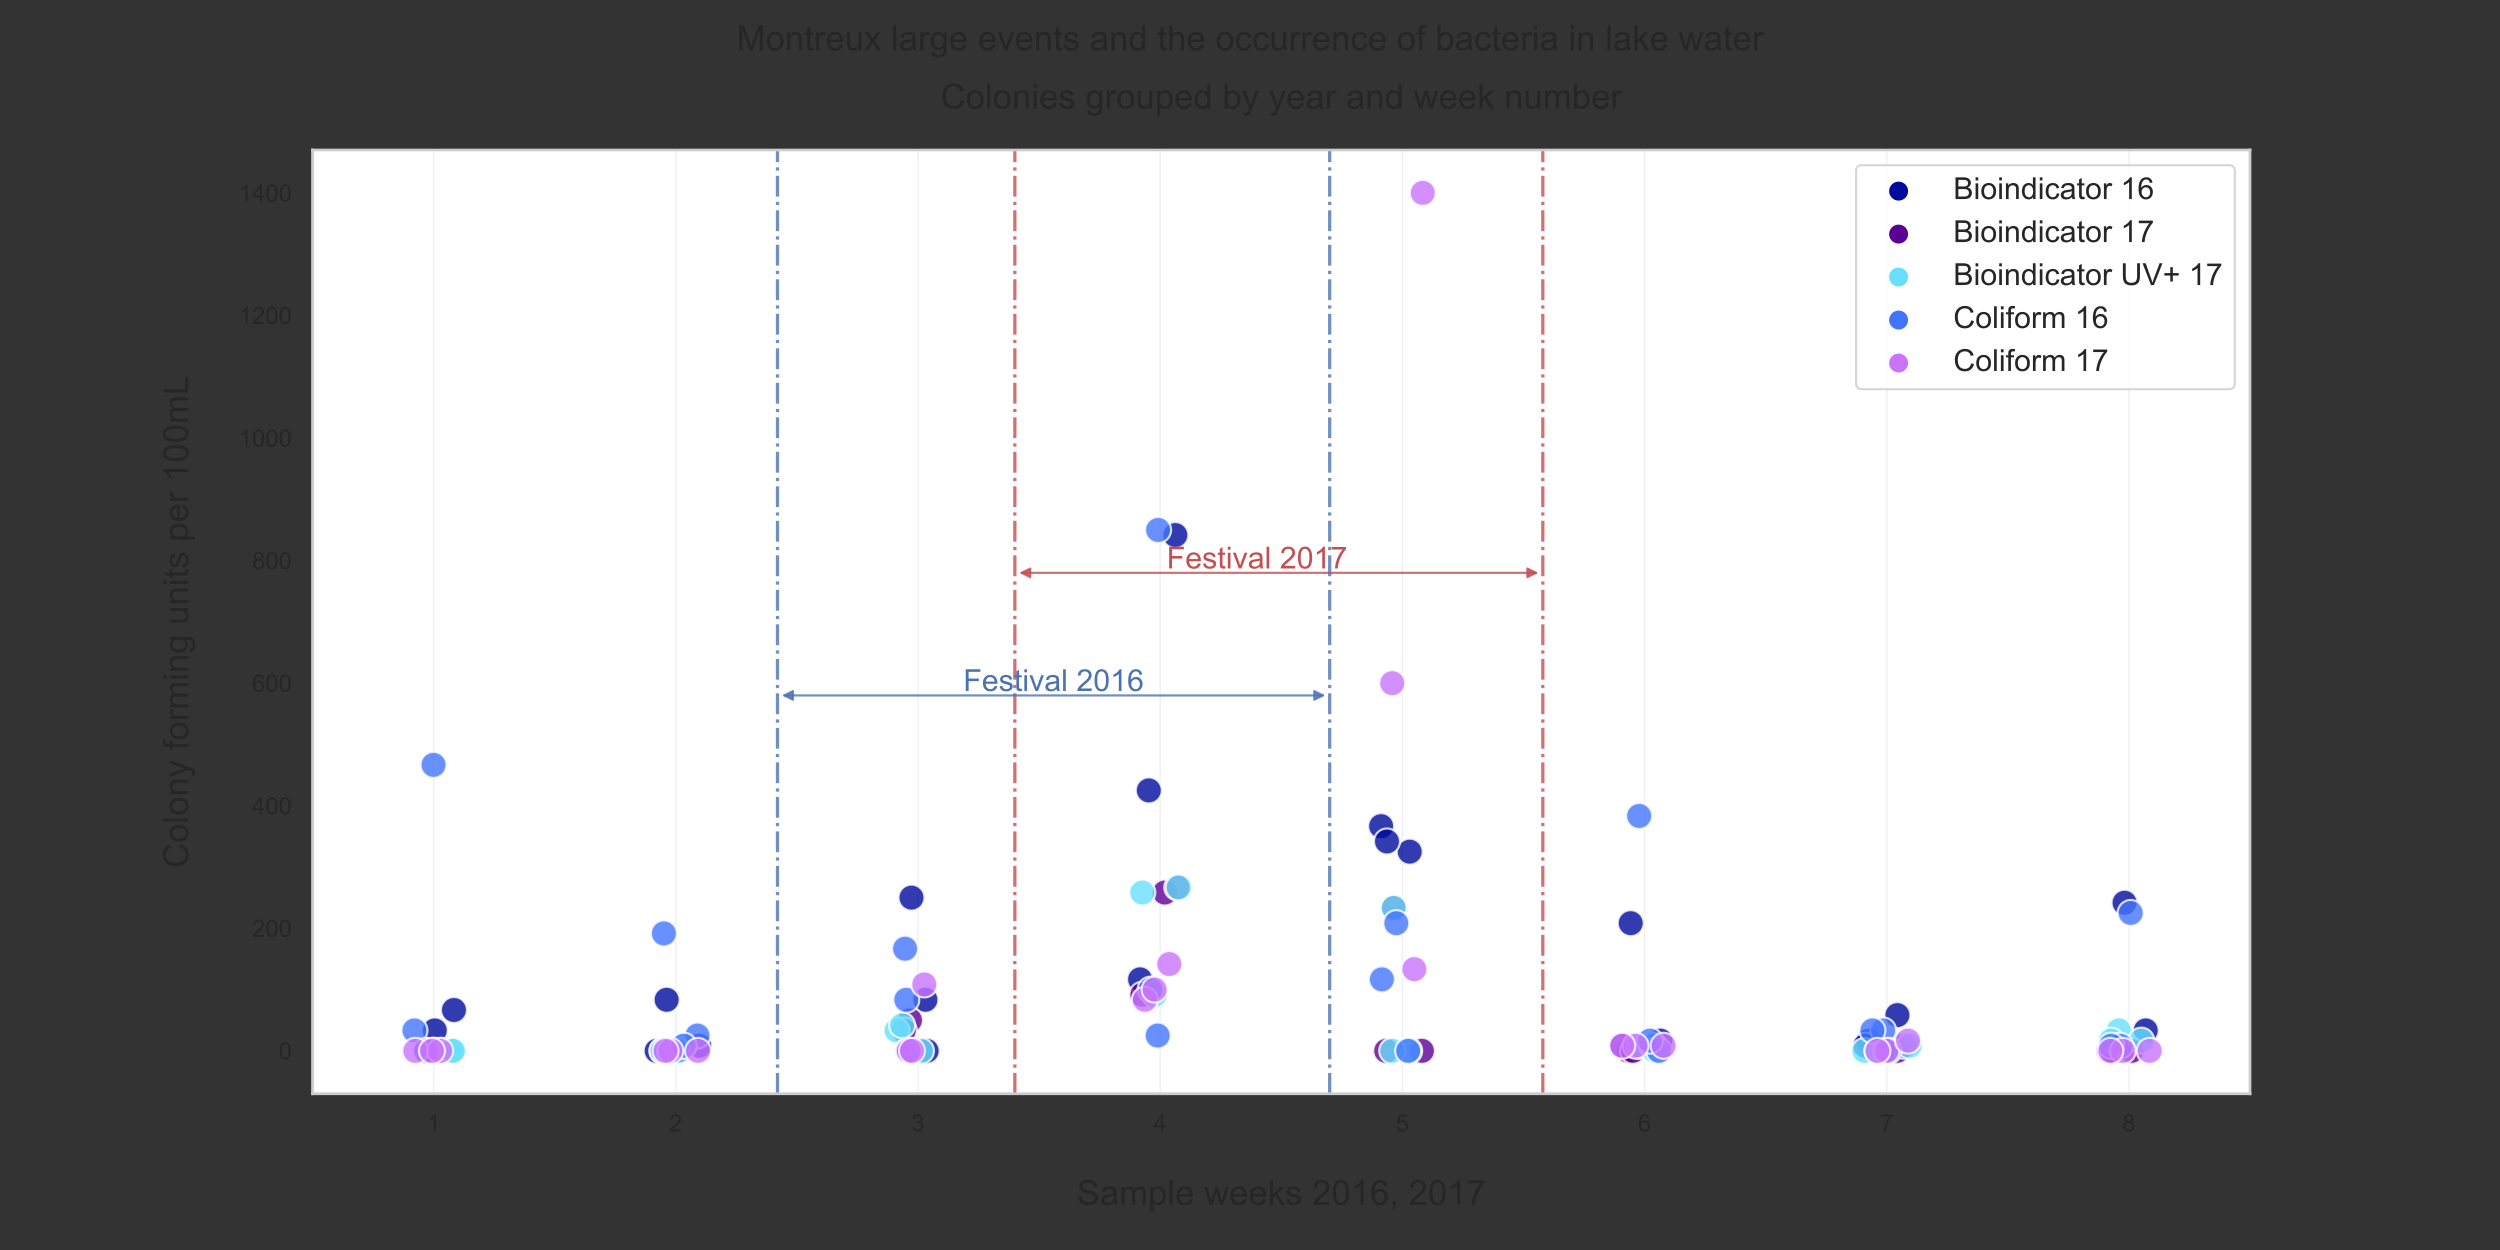 <?xml version="1.0" encoding="utf-8" standalone="no"?>
<!DOCTYPE svg PUBLIC "-//W3C//DTD SVG 1.1//EN"
  "http://www.w3.org/Graphics/SVG/1.1/DTD/svg11.dtd">
<!-- Created with matplotlib (https://matplotlib.org/) -->
<svg height="576pt" version="1.1" viewBox="0 0 1152 576" width="1152pt" xmlns="http://www.w3.org/2000/svg" xmlns:xlink="http://www.w3.org/1999/xlink">
 <rect x="0" y="0" width="1152" height="576" fill="#333333" stroke="none"/>
 <defs>
  <style type="text/css">*{stroke-linecap:butt;stroke-linejoin:round;}</style>
 </defs>
 <g id="figure_1">
  <g id="patch_1">
   <path d="M 0 576 
L 1152 576 
L 1152 0 
L 0 0 
z
" style="fill:none;"/>
  </g>
  <g id="axes_1">
   <g id="patch_2">
    <path d="M 144 504 
L 1036.8 504 
L 1036.8 69.12 
L 144 69.12 
z
" style="fill:#ffffff;"/>
   </g>
   <g id="matplotlib.axis_1">
    <g id="xtick_1">
     <g id="line2d_1">
      <path clip-path="url(#p32792d47dc)" d="M 199.8 504 
L 199.8 69.12 
" style="fill:none;stroke:#4c72b0;stroke-linecap:round;stroke-opacity:0.1;stroke-width:0.7;"/>
     </g>
     <g id="text_1">
      <!-- 1 -->
      <g style="fill:#262626;" transform="translate(196.741 521.374)scale(0.11 -0.11)">
       <defs>
        <path d="M 37.25 0 
L 28.469 0 
L 28.469 56 
Q 25.297 52.984 20.141 49.953 
Q 14.984 46.922 10.891 45.406 
L 10.891 53.906 
Q 18.266 57.375 23.781 62.297 
Q 29.297 67.234 31.594 71.875 
L 37.25 71.875 
z
" id="ArialMT-49"/>
       </defs>
       <use xlink:href="#ArialMT-49"/>
      </g>
     </g>
    </g>
    <g id="xtick_2">
     <g id="line2d_2">
      <path clip-path="url(#p32792d47dc)" d="M 311.4 504 
L 311.4 69.12 
" style="fill:none;stroke:#4c72b0;stroke-linecap:round;stroke-opacity:0.1;stroke-width:0.7;"/>
     </g>
     <g id="text_2">
      <!-- 2 -->
      <g style="fill:#262626;" transform="translate(308.341 521.374)scale(0.11 -0.11)">
       <defs>
        <path d="M 50.344 8.453 
L 50.344 0 
L 3.031 0 
Q 2.938 3.172 4.047 6.109 
Q 5.859 10.938 9.828 15.625 
Q 13.812 20.312 21.344 26.469 
Q 33.016 36.031 37.109 41.625 
Q 41.219 47.219 41.219 52.203 
Q 41.219 57.422 37.469 61 
Q 33.734 64.594 27.734 64.594 
Q 21.391 64.594 17.578 60.781 
Q 13.766 56.984 13.719 50.25 
L 4.688 51.172 
Q 5.609 61.281 11.656 66.578 
Q 17.719 71.875 27.938 71.875 
Q 38.234 71.875 44.234 66.156 
Q 50.25 60.453 50.25 52 
Q 50.25 47.703 48.484 43.547 
Q 46.734 39.406 42.656 34.812 
Q 38.578 30.219 29.109 22.219 
Q 21.188 15.578 18.938 13.203 
Q 16.703 10.844 15.234 8.453 
z
" id="ArialMT-50"/>
       </defs>
       <use xlink:href="#ArialMT-50"/>
      </g>
     </g>
    </g>
    <g id="xtick_3">
     <g id="line2d_3">
      <path clip-path="url(#p32792d47dc)" d="M 423 504 
L 423 69.12 
" style="fill:none;stroke:#4c72b0;stroke-linecap:round;stroke-opacity:0.1;stroke-width:0.7;"/>
     </g>
     <g id="text_3">
      <!-- 3 -->
      <g style="fill:#262626;" transform="translate(419.941 521.374)scale(0.11 -0.11)">
       <defs>
        <path d="M 4.203 18.891 
L 12.984 20.062 
Q 14.5 12.594 18.141 9.297 
Q 21.781 6 27 6 
Q 33.203 6 37.469 10.297 
Q 41.75 14.594 41.75 20.953 
Q 41.75 27 37.797 30.922 
Q 33.844 34.859 27.734 34.859 
Q 25.25 34.859 21.531 33.891 
L 22.516 41.609 
Q 23.391 41.5 23.922 41.5 
Q 29.547 41.5 34.031 44.422 
Q 38.531 47.359 38.531 53.469 
Q 38.531 58.297 35.25 61.469 
Q 31.984 64.656 26.812 64.656 
Q 21.688 64.656 18.266 61.422 
Q 14.844 58.203 13.875 51.766 
L 5.078 53.328 
Q 6.688 62.156 12.391 67.016 
Q 18.109 71.875 26.609 71.875 
Q 32.469 71.875 37.391 69.359 
Q 42.328 66.844 44.938 62.5 
Q 47.562 58.156 47.562 53.266 
Q 47.562 48.641 45.062 44.828 
Q 42.578 41.016 37.703 38.766 
Q 44.047 37.312 47.562 32.688 
Q 51.078 28.078 51.078 21.141 
Q 51.078 11.766 44.234 5.25 
Q 37.406 -1.266 26.953 -1.266 
Q 17.531 -1.266 11.297 4.344 
Q 5.078 9.969 4.203 18.891 
z
" id="ArialMT-51"/>
       </defs>
       <use xlink:href="#ArialMT-51"/>
      </g>
     </g>
    </g>
    <g id="xtick_4">
     <g id="line2d_4">
      <path clip-path="url(#p32792d47dc)" d="M 534.6 504 
L 534.6 69.12 
" style="fill:none;stroke:#4c72b0;stroke-linecap:round;stroke-opacity:0.1;stroke-width:0.7;"/>
     </g>
     <g id="text_4">
      <!-- 4 -->
      <g style="fill:#262626;" transform="translate(531.541 521.374)scale(0.11 -0.11)">
       <defs>
        <path d="M 32.328 0 
L 32.328 17.141 
L 1.266 17.141 
L 1.266 25.203 
L 33.938 71.578 
L 41.109 71.578 
L 41.109 25.203 
L 50.781 25.203 
L 50.781 17.141 
L 41.109 17.141 
L 41.109 0 
z
M 32.328 25.203 
L 32.328 57.469 
L 9.906 25.203 
z
" id="ArialMT-52"/>
       </defs>
       <use xlink:href="#ArialMT-52"/>
      </g>
     </g>
    </g>
    <g id="xtick_5">
     <g id="line2d_5">
      <path clip-path="url(#p32792d47dc)" d="M 646.2 504 
L 646.2 69.12 
" style="fill:none;stroke:#4c72b0;stroke-linecap:round;stroke-opacity:0.1;stroke-width:0.7;"/>
     </g>
     <g id="text_5">
      <!-- 5 -->
      <g style="fill:#262626;" transform="translate(643.141 521.374)scale(0.11 -0.11)">
       <defs>
        <path d="M 4.156 18.75 
L 13.375 19.531 
Q 14.406 12.797 18.141 9.391 
Q 21.875 6 27.156 6 
Q 33.5 6 37.891 10.781 
Q 42.281 15.578 42.281 23.484 
Q 42.281 31 38.062 35.344 
Q 33.844 39.703 27 39.703 
Q 22.75 39.703 19.328 37.766 
Q 15.922 35.844 13.969 32.766 
L 5.719 33.844 
L 12.641 70.609 
L 48.25 70.609 
L 48.25 62.203 
L 19.672 62.203 
L 15.828 42.969 
Q 22.266 47.469 29.344 47.469 
Q 38.719 47.469 45.156 40.969 
Q 51.609 34.469 51.609 24.266 
Q 51.609 14.547 45.953 7.469 
Q 39.062 -1.219 27.156 -1.219 
Q 17.391 -1.219 11.203 4.25 
Q 5.031 9.719 4.156 18.75 
z
" id="ArialMT-53"/>
       </defs>
       <use xlink:href="#ArialMT-53"/>
      </g>
     </g>
    </g>
    <g id="xtick_6">
     <g id="line2d_6">
      <path clip-path="url(#p32792d47dc)" d="M 757.8 504 
L 757.8 69.12 
" style="fill:none;stroke:#4c72b0;stroke-linecap:round;stroke-opacity:0.1;stroke-width:0.7;"/>
     </g>
     <g id="text_6">
      <!-- 6 -->
      <g style="fill:#262626;" transform="translate(754.741 521.374)scale(0.11 -0.11)">
       <defs>
        <path d="M 49.75 54.047 
L 41.016 53.375 
Q 39.844 58.547 37.703 60.891 
Q 34.125 64.656 28.906 64.656 
Q 24.703 64.656 21.531 62.312 
Q 17.391 59.281 14.984 53.469 
Q 12.594 47.656 12.5 36.922 
Q 15.672 41.75 20.266 44.094 
Q 24.859 46.438 29.891 46.438 
Q 38.672 46.438 44.844 39.969 
Q 51.031 33.5 51.031 23.25 
Q 51.031 16.5 48.125 10.719 
Q 45.219 4.938 40.141 1.859 
Q 35.062 -1.219 28.609 -1.219 
Q 17.625 -1.219 10.688 6.859 
Q 3.766 14.938 3.766 33.5 
Q 3.766 54.25 11.422 63.672 
Q 18.109 71.875 29.438 71.875 
Q 37.891 71.875 43.281 67.141 
Q 48.688 62.406 49.75 54.047 
z
M 13.875 23.188 
Q 13.875 18.656 15.797 14.5 
Q 17.719 10.359 21.188 8.172 
Q 24.656 6 28.469 6 
Q 34.031 6 38.031 10.484 
Q 42.047 14.984 42.047 22.703 
Q 42.047 30.125 38.078 34.391 
Q 34.125 38.672 28.125 38.672 
Q 22.172 38.672 18.016 34.391 
Q 13.875 30.125 13.875 23.188 
z
" id="ArialMT-54"/>
       </defs>
       <use xlink:href="#ArialMT-54"/>
      </g>
     </g>
    </g>
    <g id="xtick_7">
     <g id="line2d_7">
      <path clip-path="url(#p32792d47dc)" d="M 869.4 504 
L 869.4 69.12 
" style="fill:none;stroke:#4c72b0;stroke-linecap:round;stroke-opacity:0.1;stroke-width:0.7;"/>
     </g>
     <g id="text_7">
      <!-- 7 -->
      <g style="fill:#262626;" transform="translate(866.341 521.374)scale(0.11 -0.11)">
       <defs>
        <path d="M 4.734 62.203 
L 4.734 70.656 
L 51.078 70.656 
L 51.078 63.812 
Q 44.234 56.547 37.516 44.484 
Q 30.812 32.422 27.156 19.672 
Q 24.516 10.688 23.781 0 
L 14.75 0 
Q 14.891 8.453 18.062 20.406 
Q 21.234 32.375 27.172 43.484 
Q 33.109 54.594 39.797 62.203 
z
" id="ArialMT-55"/>
       </defs>
       <use xlink:href="#ArialMT-55"/>
      </g>
     </g>
    </g>
    <g id="xtick_8">
     <g id="line2d_8">
      <path clip-path="url(#p32792d47dc)" d="M 981 504 
L 981 69.12 
" style="fill:none;stroke:#4c72b0;stroke-linecap:round;stroke-opacity:0.1;stroke-width:0.7;"/>
     </g>
     <g id="text_8">
      <!-- 8 -->
      <g style="fill:#262626;" transform="translate(977.941 521.374)scale(0.11 -0.11)">
       <defs>
        <path d="M 17.672 38.812 
Q 12.203 40.828 9.562 44.531 
Q 6.938 48.25 6.938 53.422 
Q 6.938 61.234 12.547 66.547 
Q 18.172 71.875 27.484 71.875 
Q 36.859 71.875 42.578 66.422 
Q 48.297 60.984 48.297 53.172 
Q 48.297 48.188 45.672 44.5 
Q 43.062 40.828 37.75 38.812 
Q 44.344 36.672 47.781 31.875 
Q 51.219 27.094 51.219 20.453 
Q 51.219 11.281 44.719 5.031 
Q 38.234 -1.219 27.641 -1.219 
Q 17.047 -1.219 10.547 5.047 
Q 4.047 11.328 4.047 20.703 
Q 4.047 27.688 7.594 32.391 
Q 11.141 37.109 17.672 38.812 
z
M 15.922 53.719 
Q 15.922 48.641 19.188 45.406 
Q 22.469 42.188 27.688 42.188 
Q 32.766 42.188 36.016 45.375 
Q 39.266 48.578 39.266 53.219 
Q 39.266 58.062 35.906 61.359 
Q 32.562 64.656 27.594 64.656 
Q 22.562 64.656 19.234 61.422 
Q 15.922 58.203 15.922 53.719 
z
M 13.094 20.656 
Q 13.094 16.891 14.875 13.375 
Q 16.656 9.859 20.172 7.922 
Q 23.688 6 27.734 6 
Q 34.031 6 38.125 10.047 
Q 42.234 14.109 42.234 20.359 
Q 42.234 26.703 38.016 30.859 
Q 33.797 35.016 27.438 35.016 
Q 21.234 35.016 17.156 30.906 
Q 13.094 26.812 13.094 20.656 
z
" id="ArialMT-56"/>
       </defs>
       <use xlink:href="#ArialMT-56"/>
      </g>
     </g>
    </g>
    <g id="text_9">
     <!-- Sample weeks 2016, 2017 -->
     <g style="fill:#262626;" transform="translate(496.121 555.207)scale(0.16 -0.16)">
      <defs>
       <path d="M 4.5 23 
L 13.422 23.781 
Q 14.062 18.406 16.375 14.969 
Q 18.703 11.531 23.578 9.406 
Q 28.469 7.281 34.578 7.281 
Q 39.984 7.281 44.141 8.891 
Q 48.297 10.5 50.312 13.297 
Q 52.344 16.109 52.344 19.438 
Q 52.344 22.797 50.391 25.312 
Q 48.438 27.828 43.953 29.547 
Q 41.062 30.672 31.203 33.031 
Q 21.344 35.406 17.391 37.5 
Q 12.25 40.188 9.734 44.156 
Q 7.234 48.141 7.234 53.078 
Q 7.234 58.5 10.297 63.203 
Q 13.375 67.922 19.281 70.359 
Q 25.203 72.797 32.422 72.797 
Q 40.375 72.797 46.453 70.234 
Q 52.547 67.672 55.812 62.688 
Q 59.078 57.719 59.328 51.422 
L 50.25 50.734 
Q 49.516 57.516 45.281 60.984 
Q 41.062 64.453 32.812 64.453 
Q 24.219 64.453 20.281 61.297 
Q 16.359 58.156 16.359 53.719 
Q 16.359 49.859 19.141 47.359 
Q 21.875 44.875 33.422 42.266 
Q 44.969 39.656 49.266 37.703 
Q 55.516 34.812 58.484 30.391 
Q 61.469 25.984 61.469 20.219 
Q 61.469 14.5 58.203 9.438 
Q 54.938 4.391 48.797 1.578 
Q 42.672 -1.219 35.016 -1.219 
Q 25.297 -1.219 18.719 1.609 
Q 12.156 4.438 8.422 10.125 
Q 4.688 15.828 4.5 23 
z
" id="ArialMT-83"/>
       <path d="M 40.438 6.391 
Q 35.547 2.25 31.031 0.531 
Q 26.516 -1.172 21.344 -1.172 
Q 12.797 -1.172 8.203 3 
Q 3.609 7.172 3.609 13.672 
Q 3.609 17.484 5.344 20.625 
Q 7.078 23.781 9.891 25.688 
Q 12.703 27.594 16.219 28.562 
Q 18.797 29.25 24.031 29.891 
Q 34.672 31.156 39.703 32.906 
Q 39.75 34.719 39.75 35.203 
Q 39.75 40.578 37.25 42.781 
Q 33.891 45.75 27.25 45.75 
Q 21.047 45.75 18.094 43.578 
Q 15.141 41.406 13.719 35.891 
L 5.125 37.062 
Q 6.297 42.578 8.984 45.969 
Q 11.672 49.359 16.75 51.188 
Q 21.828 53.031 28.516 53.031 
Q 35.156 53.031 39.297 51.469 
Q 43.453 49.906 45.406 47.531 
Q 47.359 45.172 48.141 41.547 
Q 48.578 39.312 48.578 33.453 
L 48.578 21.734 
Q 48.578 9.469 49.141 6.219 
Q 49.703 2.984 51.375 0 
L 42.188 0 
Q 40.828 2.734 40.438 6.391 
z
M 39.703 26.031 
Q 34.906 24.078 25.344 22.703 
Q 19.922 21.922 17.672 20.938 
Q 15.438 19.969 14.203 18.094 
Q 12.984 16.219 12.984 13.922 
Q 12.984 10.406 15.641 8.062 
Q 18.312 5.719 23.438 5.719 
Q 28.516 5.719 32.469 7.938 
Q 36.422 10.156 38.281 14.016 
Q 39.703 17 39.703 22.797 
z
" id="ArialMT-97"/>
       <path d="M 6.594 0 
L 6.594 51.859 
L 14.453 51.859 
L 14.453 44.578 
Q 16.891 48.391 20.938 50.703 
Q 25 53.031 30.172 53.031 
Q 35.938 53.031 39.625 50.641 
Q 43.312 48.25 44.828 43.953 
Q 50.984 53.031 60.844 53.031 
Q 68.562 53.031 72.703 48.75 
Q 76.859 44.484 76.859 35.594 
L 76.859 0 
L 68.109 0 
L 68.109 32.672 
Q 68.109 37.938 67.25 40.25 
Q 66.406 42.578 64.156 43.984 
Q 61.922 45.406 58.891 45.406 
Q 53.422 45.406 49.797 41.766 
Q 46.188 38.141 46.188 30.125 
L 46.188 0 
L 37.406 0 
L 37.406 33.688 
Q 37.406 39.547 35.25 42.469 
Q 33.109 45.406 28.219 45.406 
Q 24.516 45.406 21.359 43.453 
Q 18.219 41.5 16.797 37.734 
Q 15.375 33.984 15.375 26.906 
L 15.375 0 
z
" id="ArialMT-109"/>
       <path d="M 6.594 -19.875 
L 6.594 51.859 
L 14.594 51.859 
L 14.594 45.125 
Q 17.438 49.078 21 51.047 
Q 24.562 53.031 29.641 53.031 
Q 36.281 53.031 41.359 49.609 
Q 46.438 46.188 49.016 39.953 
Q 51.609 33.734 51.609 26.312 
Q 51.609 18.359 48.75 11.984 
Q 45.906 5.609 40.453 2.219 
Q 35.016 -1.172 29 -1.172 
Q 24.609 -1.172 21.109 0.688 
Q 17.625 2.547 15.375 5.375 
L 15.375 -19.875 
z
M 14.547 25.641 
Q 14.547 15.625 18.594 10.844 
Q 22.656 6.062 28.422 6.062 
Q 34.281 6.062 38.453 11.016 
Q 42.625 15.969 42.625 26.375 
Q 42.625 36.281 38.547 41.203 
Q 34.469 46.141 28.812 46.141 
Q 23.188 46.141 18.859 40.891 
Q 14.547 35.641 14.547 25.641 
z
" id="ArialMT-112"/>
       <path d="M 6.391 0 
L 6.391 71.578 
L 15.188 71.578 
L 15.188 0 
z
" id="ArialMT-108"/>
       <path d="M 42.094 16.703 
L 51.172 15.578 
Q 49.031 7.625 43.219 3.219 
Q 37.406 -1.172 28.375 -1.172 
Q 17 -1.172 10.328 5.828 
Q 3.656 12.844 3.656 25.484 
Q 3.656 38.578 10.391 45.797 
Q 17.141 53.031 27.875 53.031 
Q 38.281 53.031 44.875 45.953 
Q 51.469 38.875 51.469 26.031 
Q 51.469 25.25 51.422 23.688 
L 12.75 23.688 
Q 13.234 15.141 17.578 10.594 
Q 21.922 6.062 28.422 6.062 
Q 33.25 6.062 36.672 8.594 
Q 40.094 11.141 42.094 16.703 
z
M 13.234 30.906 
L 42.188 30.906 
Q 41.609 37.453 38.875 40.719 
Q 34.672 45.797 27.984 45.797 
Q 21.922 45.797 17.797 41.75 
Q 13.672 37.703 13.234 30.906 
z
" id="ArialMT-101"/>
       <path id="ArialMT-32"/>
       <path d="M 16.156 0 
L 0.297 51.859 
L 9.375 51.859 
L 17.625 21.922 
L 20.703 10.797 
Q 20.906 11.625 23.391 21.484 
L 31.641 51.859 
L 40.672 51.859 
L 48.438 21.781 
L 51.031 11.859 
L 54 21.875 
L 62.891 51.859 
L 71.438 51.859 
L 55.219 0 
L 46.094 0 
L 37.844 31.062 
L 35.844 39.891 
L 25.344 0 
z
" id="ArialMT-119"/>
       <path d="M 6.641 0 
L 6.641 71.578 
L 15.438 71.578 
L 15.438 30.766 
L 36.234 51.859 
L 47.609 51.859 
L 27.781 32.625 
L 49.609 0 
L 38.766 0 
L 21.625 26.516 
L 15.438 20.562 
L 15.438 0 
z
" id="ArialMT-107"/>
       <path d="M 3.078 15.484 
L 11.766 16.844 
Q 12.5 11.625 15.844 8.844 
Q 19.188 6.062 25.203 6.062 
Q 31.25 6.062 34.172 8.516 
Q 37.109 10.984 37.109 14.312 
Q 37.109 17.281 34.516 19 
Q 32.719 20.172 25.531 21.969 
Q 15.875 24.422 12.141 26.203 
Q 8.406 27.984 6.469 31.125 
Q 4.547 34.281 4.547 38.094 
Q 4.547 41.547 6.125 44.5 
Q 7.719 47.469 10.453 49.422 
Q 12.5 50.922 16.031 51.969 
Q 19.578 53.031 23.641 53.031 
Q 29.734 53.031 34.344 51.266 
Q 38.969 49.516 41.156 46.5 
Q 43.359 43.5 44.188 38.484 
L 35.594 37.312 
Q 35.016 41.312 32.203 43.547 
Q 29.391 45.797 24.266 45.797 
Q 18.219 45.797 15.625 43.797 
Q 13.031 41.797 13.031 39.109 
Q 13.031 37.406 14.109 36.031 
Q 15.188 34.625 17.484 33.688 
Q 18.797 33.203 25.25 31.453 
Q 34.578 28.953 38.25 27.359 
Q 41.938 25.781 44.031 22.75 
Q 46.141 19.734 46.141 15.234 
Q 46.141 10.844 43.578 6.953 
Q 41.016 3.078 36.172 0.953 
Q 31.344 -1.172 25.25 -1.172 
Q 15.141 -1.172 9.844 3.031 
Q 4.547 7.234 3.078 15.484 
z
" id="ArialMT-115"/>
       <path d="M 4.156 35.297 
Q 4.156 48 6.766 55.734 
Q 9.375 63.484 14.516 67.672 
Q 19.672 71.875 27.484 71.875 
Q 33.25 71.875 37.594 69.547 
Q 41.938 67.234 44.766 62.859 
Q 47.609 58.5 49.219 52.219 
Q 50.828 45.953 50.828 35.297 
Q 50.828 22.703 48.234 14.969 
Q 45.656 7.234 40.5 3 
Q 35.359 -1.219 27.484 -1.219 
Q 17.141 -1.219 11.234 6.203 
Q 4.156 15.141 4.156 35.297 
z
M 13.188 35.297 
Q 13.188 17.672 17.312 11.828 
Q 21.438 6 27.484 6 
Q 33.547 6 37.672 11.859 
Q 41.797 17.719 41.797 35.297 
Q 41.797 52.984 37.672 58.781 
Q 33.547 64.594 27.391 64.594 
Q 21.344 64.594 17.719 59.469 
Q 13.188 52.938 13.188 35.297 
z
" id="ArialMT-48"/>
       <path d="M 8.891 0 
L 8.891 10.016 
L 18.891 10.016 
L 18.891 0 
Q 18.891 -5.516 16.938 -8.906 
Q 14.984 -12.312 10.75 -14.156 
L 8.297 -10.406 
Q 11.078 -9.188 12.391 -6.812 
Q 13.719 -4.438 13.875 0 
z
" id="ArialMT-44"/>
      </defs>
      <use xlink:href="#ArialMT-83"/>
      <use x="66.699" xlink:href="#ArialMT-97"/>
      <use x="122.314" xlink:href="#ArialMT-109"/>
      <use x="205.615" xlink:href="#ArialMT-112"/>
      <use x="261.23" xlink:href="#ArialMT-108"/>
      <use x="283.447" xlink:href="#ArialMT-101"/>
      <use x="339.062" xlink:href="#ArialMT-32"/>
      <use x="366.846" xlink:href="#ArialMT-119"/>
      <use x="439.062" xlink:href="#ArialMT-101"/>
      <use x="494.678" xlink:href="#ArialMT-101"/>
      <use x="550.293" xlink:href="#ArialMT-107"/>
      <use x="600.293" xlink:href="#ArialMT-115"/>
      <use x="650.293" xlink:href="#ArialMT-32"/>
      <use x="678.076" xlink:href="#ArialMT-50"/>
      <use x="733.691" xlink:href="#ArialMT-48"/>
      <use x="789.307" xlink:href="#ArialMT-49"/>
      <use x="844.922" xlink:href="#ArialMT-54"/>
      <use x="900.537" xlink:href="#ArialMT-44"/>
      <use x="928.32" xlink:href="#ArialMT-32"/>
      <use x="956.104" xlink:href="#ArialMT-50"/>
      <use x="1011.719" xlink:href="#ArialMT-48"/>
      <use x="1067.334" xlink:href="#ArialMT-49"/>
      <use x="1122.949" xlink:href="#ArialMT-55"/>
     </g>
    </g>
   </g>
   <g id="matplotlib.axis_2">
    <g id="ytick_1">
     <g id="text_10">
      <!-- 0 -->
      <g style="fill:#262626;" transform="translate(128.383 488.17)scale(0.11 -0.11)">
       <use xlink:href="#ArialMT-48"/>
      </g>
     </g>
    </g>
    <g id="ytick_2">
     <g id="text_11">
      <!-- 200 -->
      <g style="fill:#262626;" transform="translate(116.149 431.692)scale(0.11 -0.11)">
       <use xlink:href="#ArialMT-50"/>
       <use x="55.615" xlink:href="#ArialMT-48"/>
       <use x="111.23" xlink:href="#ArialMT-48"/>
      </g>
     </g>
    </g>
    <g id="ytick_3">
     <g id="text_12">
      <!-- 400 -->
      <g style="fill:#262626;" transform="translate(116.149 375.214)scale(0.11 -0.11)">
       <use xlink:href="#ArialMT-52"/>
       <use x="55.615" xlink:href="#ArialMT-48"/>
       <use x="111.23" xlink:href="#ArialMT-48"/>
      </g>
     </g>
    </g>
    <g id="ytick_4">
     <g id="text_13">
      <!-- 600 -->
      <g style="fill:#262626;" transform="translate(116.149 318.736)scale(0.11 -0.11)">
       <use xlink:href="#ArialMT-54"/>
       <use x="55.615" xlink:href="#ArialMT-48"/>
       <use x="111.23" xlink:href="#ArialMT-48"/>
      </g>
     </g>
    </g>
    <g id="ytick_5">
     <g id="text_14">
      <!-- 800 -->
      <g style="fill:#262626;" transform="translate(116.149 262.258)scale(0.11 -0.11)">
       <use xlink:href="#ArialMT-56"/>
       <use x="55.615" xlink:href="#ArialMT-48"/>
       <use x="111.23" xlink:href="#ArialMT-48"/>
      </g>
     </g>
    </g>
    <g id="ytick_6">
     <g id="text_15">
      <!-- 1000 -->
      <g style="fill:#262626;" transform="translate(110.032 205.78)scale(0.11 -0.11)">
       <use xlink:href="#ArialMT-49"/>
       <use x="55.615" xlink:href="#ArialMT-48"/>
       <use x="111.23" xlink:href="#ArialMT-48"/>
       <use x="166.846" xlink:href="#ArialMT-48"/>
      </g>
     </g>
    </g>
    <g id="ytick_7">
     <g id="text_16">
      <!-- 1200 -->
      <g style="fill:#262626;" transform="translate(110.032 149.302)scale(0.11 -0.11)">
       <use xlink:href="#ArialMT-49"/>
       <use x="55.615" xlink:href="#ArialMT-50"/>
       <use x="111.23" xlink:href="#ArialMT-48"/>
       <use x="166.846" xlink:href="#ArialMT-48"/>
      </g>
     </g>
    </g>
    <g id="ytick_8">
     <g id="text_17">
      <!-- 1400 -->
      <g style="fill:#262626;" transform="translate(110.032 92.824)scale(0.11 -0.11)">
       <use xlink:href="#ArialMT-49"/>
       <use x="55.615" xlink:href="#ArialMT-52"/>
       <use x="111.23" xlink:href="#ArialMT-48"/>
       <use x="166.846" xlink:href="#ArialMT-48"/>
      </g>
     </g>
    </g>
    <g id="text_18">
     <!-- Colony forming units per 100mL -->
     <g style="fill:#262626;" transform="translate(86.664 399.942)rotate(-90)scale(0.16 -0.16)">
      <defs>
       <path d="M 58.797 25.094 
L 68.266 22.703 
Q 65.281 11.031 57.547 4.906 
Q 49.812 -1.219 38.625 -1.219 
Q 27.047 -1.219 19.797 3.484 
Q 12.547 8.203 8.766 17.141 
Q 4.984 26.078 4.984 36.328 
Q 4.984 47.516 9.25 55.828 
Q 13.531 64.156 21.406 68.469 
Q 29.297 72.797 38.766 72.797 
Q 49.516 72.797 56.828 67.328 
Q 64.156 61.859 67.047 51.953 
L 57.719 49.75 
Q 55.219 57.562 50.484 61.125 
Q 45.75 64.703 38.578 64.703 
Q 30.328 64.703 24.781 60.734 
Q 19.234 56.781 16.984 50.109 
Q 14.75 43.453 14.75 36.375 
Q 14.75 27.25 17.406 20.438 
Q 20.062 13.625 25.672 10.25 
Q 31.297 6.891 37.844 6.891 
Q 45.797 6.891 51.312 11.469 
Q 56.844 16.062 58.797 25.094 
z
" id="ArialMT-67"/>
       <path d="M 3.328 25.922 
Q 3.328 40.328 11.328 47.266 
Q 18.016 53.031 27.641 53.031 
Q 38.328 53.031 45.109 46.016 
Q 51.906 39.016 51.906 26.656 
Q 51.906 16.656 48.906 10.906 
Q 45.906 5.172 40.156 2 
Q 34.422 -1.172 27.641 -1.172 
Q 16.75 -1.172 10.031 5.812 
Q 3.328 12.797 3.328 25.922 
z
M 12.359 25.922 
Q 12.359 15.969 16.703 11.016 
Q 21.047 6.062 27.641 6.062 
Q 34.188 6.062 38.531 11.031 
Q 42.875 16.016 42.875 26.219 
Q 42.875 35.844 38.5 40.797 
Q 34.125 45.75 27.641 45.75 
Q 21.047 45.75 16.703 40.812 
Q 12.359 35.891 12.359 25.922 
z
" id="ArialMT-111"/>
       <path d="M 6.594 0 
L 6.594 51.859 
L 14.5 51.859 
L 14.5 44.484 
Q 20.219 53.031 31 53.031 
Q 35.688 53.031 39.625 51.344 
Q 43.562 49.656 45.516 46.922 
Q 47.469 44.188 48.25 40.438 
Q 48.734 37.984 48.734 31.891 
L 48.734 0 
L 39.938 0 
L 39.938 31.547 
Q 39.938 36.922 38.906 39.578 
Q 37.891 42.234 35.281 43.812 
Q 32.672 45.406 29.156 45.406 
Q 23.531 45.406 19.453 41.844 
Q 15.375 38.281 15.375 28.328 
L 15.375 0 
z
" id="ArialMT-110"/>
       <path d="M 6.203 -19.969 
L 5.219 -11.719 
Q 8.109 -12.5 10.25 -12.5 
Q 13.188 -12.5 14.938 -11.516 
Q 16.703 -10.547 17.828 -8.797 
Q 18.656 -7.469 20.516 -2.25 
Q 20.75 -1.516 21.297 -0.094 
L 1.609 51.859 
L 11.078 51.859 
L 21.875 21.828 
Q 23.969 16.109 25.641 9.812 
Q 27.156 15.875 29.25 21.625 
L 40.328 51.859 
L 49.125 51.859 
L 29.391 -0.875 
Q 26.219 -9.422 24.469 -12.641 
Q 22.125 -17 19.094 -19.016 
Q 16.062 -21.047 11.859 -21.047 
Q 9.328 -21.047 6.203 -19.969 
z
" id="ArialMT-121"/>
       <path d="M 8.688 0 
L 8.688 45.016 
L 0.922 45.016 
L 0.922 51.859 
L 8.688 51.859 
L 8.688 57.375 
Q 8.688 62.594 9.625 65.141 
Q 10.891 68.562 14.078 70.672 
Q 17.281 72.797 23.047 72.797 
Q 26.766 72.797 31.25 71.922 
L 29.938 64.266 
Q 27.203 64.75 24.75 64.75 
Q 20.75 64.75 19.094 63.031 
Q 17.438 61.328 17.438 56.641 
L 17.438 51.859 
L 27.547 51.859 
L 27.547 45.016 
L 17.438 45.016 
L 17.438 0 
z
" id="ArialMT-102"/>
       <path d="M 6.5 0 
L 6.5 51.859 
L 14.406 51.859 
L 14.406 44 
Q 17.438 49.516 20 51.266 
Q 22.562 53.031 25.641 53.031 
Q 30.078 53.031 34.672 50.203 
L 31.641 42.047 
Q 28.422 43.953 25.203 43.953 
Q 22.312 43.953 20.016 42.219 
Q 17.719 40.484 16.75 37.406 
Q 15.281 32.719 15.281 27.156 
L 15.281 0 
z
" id="ArialMT-114"/>
       <path d="M 6.641 61.469 
L 6.641 71.578 
L 15.438 71.578 
L 15.438 61.469 
z
M 6.641 0 
L 6.641 51.859 
L 15.438 51.859 
L 15.438 0 
z
" id="ArialMT-105"/>
       <path d="M 4.984 -4.297 
L 13.531 -5.562 
Q 14.062 -9.516 16.5 -11.328 
Q 19.781 -13.766 25.438 -13.766 
Q 31.547 -13.766 34.859 -11.328 
Q 38.188 -8.891 39.359 -4.5 
Q 40.047 -1.812 39.984 6.781 
Q 34.234 0 25.641 0 
Q 14.938 0 9.078 7.719 
Q 3.219 15.438 3.219 26.219 
Q 3.219 33.641 5.906 39.906 
Q 8.594 46.188 13.688 49.609 
Q 18.797 53.031 25.688 53.031 
Q 34.859 53.031 40.828 45.609 
L 40.828 51.859 
L 48.922 51.859 
L 48.922 7.031 
Q 48.922 -5.078 46.453 -10.125 
Q 44 -15.188 38.641 -18.109 
Q 33.297 -21.047 25.484 -21.047 
Q 16.219 -21.047 10.5 -16.875 
Q 4.781 -12.703 4.984 -4.297 
z
M 12.25 26.859 
Q 12.25 16.656 16.297 11.969 
Q 20.359 7.281 26.469 7.281 
Q 32.516 7.281 36.609 11.938 
Q 40.719 16.609 40.719 26.562 
Q 40.719 36.078 36.5 40.906 
Q 32.281 45.75 26.312 45.75 
Q 20.453 45.75 16.344 40.984 
Q 12.25 36.234 12.25 26.859 
z
" id="ArialMT-103"/>
       <path d="M 40.578 0 
L 40.578 7.625 
Q 34.516 -1.172 24.125 -1.172 
Q 19.531 -1.172 15.547 0.578 
Q 11.578 2.344 9.641 5 
Q 7.719 7.672 6.938 11.531 
Q 6.391 14.109 6.391 19.734 
L 6.391 51.859 
L 15.188 51.859 
L 15.188 23.094 
Q 15.188 16.219 15.719 13.812 
Q 16.547 10.359 19.234 8.375 
Q 21.922 6.391 25.875 6.391 
Q 29.828 6.391 33.297 8.422 
Q 36.766 10.453 38.203 13.938 
Q 39.656 17.438 39.656 24.078 
L 39.656 51.859 
L 48.438 51.859 
L 48.438 0 
z
" id="ArialMT-117"/>
       <path d="M 25.781 7.859 
L 27.047 0.094 
Q 23.344 -0.688 20.406 -0.688 
Q 15.625 -0.688 12.984 0.828 
Q 10.359 2.344 9.281 4.812 
Q 8.203 7.281 8.203 15.188 
L 8.203 45.016 
L 1.766 45.016 
L 1.766 51.859 
L 8.203 51.859 
L 8.203 64.703 
L 16.938 69.969 
L 16.938 51.859 
L 25.781 51.859 
L 25.781 45.016 
L 16.938 45.016 
L 16.938 14.703 
Q 16.938 10.938 17.406 9.859 
Q 17.875 8.797 18.922 8.156 
Q 19.969 7.516 21.922 7.516 
Q 23.391 7.516 25.781 7.859 
z
" id="ArialMT-116"/>
       <path d="M 7.328 0 
L 7.328 71.578 
L 16.797 71.578 
L 16.797 8.453 
L 52.047 8.453 
L 52.047 0 
z
" id="ArialMT-76"/>
      </defs>
      <use xlink:href="#ArialMT-67"/>
      <use x="72.217" xlink:href="#ArialMT-111"/>
      <use x="127.832" xlink:href="#ArialMT-108"/>
      <use x="150.049" xlink:href="#ArialMT-111"/>
      <use x="205.664" xlink:href="#ArialMT-110"/>
      <use x="261.279" xlink:href="#ArialMT-121"/>
      <use x="311.279" xlink:href="#ArialMT-32"/>
      <use x="339.062" xlink:href="#ArialMT-102"/>
      <use x="366.846" xlink:href="#ArialMT-111"/>
      <use x="422.461" xlink:href="#ArialMT-114"/>
      <use x="455.762" xlink:href="#ArialMT-109"/>
      <use x="539.062" xlink:href="#ArialMT-105"/>
      <use x="561.279" xlink:href="#ArialMT-110"/>
      <use x="616.895" xlink:href="#ArialMT-103"/>
      <use x="672.51" xlink:href="#ArialMT-32"/>
      <use x="700.293" xlink:href="#ArialMT-117"/>
      <use x="755.908" xlink:href="#ArialMT-110"/>
      <use x="811.523" xlink:href="#ArialMT-105"/>
      <use x="833.74" xlink:href="#ArialMT-116"/>
      <use x="861.523" xlink:href="#ArialMT-115"/>
      <use x="911.523" xlink:href="#ArialMT-32"/>
      <use x="939.307" xlink:href="#ArialMT-112"/>
      <use x="994.922" xlink:href="#ArialMT-101"/>
      <use x="1050.537" xlink:href="#ArialMT-114"/>
      <use x="1083.838" xlink:href="#ArialMT-32"/>
      <use x="1111.621" xlink:href="#ArialMT-49"/>
      <use x="1167.236" xlink:href="#ArialMT-48"/>
      <use x="1222.852" xlink:href="#ArialMT-48"/>
      <use x="1278.467" xlink:href="#ArialMT-109"/>
      <use x="1361.768" xlink:href="#ArialMT-76"/>
     </g>
    </g>
   </g>
   <g id="PathCollection_1"/>
   <g id="PathCollection_2"/>
   <g id="PathCollection_3"/>
   <g id="PathCollection_4"/>
   <g id="PathCollection_5"/>
   <g id="line2d_9">
    <path clip-path="url(#p32792d47dc)" d="M 358.272 504 
L 358.272 69.12 
" style="fill:none;stroke:#4c72b0;stroke-dasharray:9.6,2.4,1.5,2.4;stroke-dashoffset:0;stroke-opacity:0.8;stroke-width:1.5;"/>
   </g>
   <g id="line2d_10">
    <path clip-path="url(#p32792d47dc)" d="M 612.72 504 
L 612.72 69.12 
" style="fill:none;stroke:#4c72b0;stroke-dasharray:9.6,2.4,1.5,2.4;stroke-dashoffset:0;stroke-opacity:0.8;stroke-width:1.5;"/>
   </g>
   <g id="line2d_11">
    <path clip-path="url(#p32792d47dc)" d="M 467.64 504 
L 467.64 69.12 
" style="fill:none;stroke:#c44e52;stroke-dasharray:9.6,2.4,1.5,2.4;stroke-dashoffset:0;stroke-opacity:0.8;stroke-width:1.5;"/>
   </g>
   <g id="line2d_12">
    <path clip-path="url(#p32792d47dc)" d="M 710.928 504 
L 710.928 69.12 
" style="fill:none;stroke:#c44e52;stroke-dasharray:9.6,2.4,1.5,2.4;stroke-dashoffset:0;stroke-opacity:0.8;stroke-width:1.5;"/>
   </g>
   <g id="patch_3">
    <path d="M 144 504 
L 144 69.12 
" style="fill:none;stroke:#cccccc;stroke-linecap:square;stroke-linejoin:miter;stroke-width:1.25;"/>
   </g>
   <g id="patch_4">
    <path d="M 1036.8 504 
L 1036.8 69.12 
" style="fill:none;stroke:#cccccc;stroke-linecap:square;stroke-linejoin:miter;stroke-width:1.25;"/>
   </g>
   <g id="patch_5">
    <path d="M 144 504 
L 1036.8 504 
" style="fill:none;stroke:#cccccc;stroke-linecap:square;stroke-linejoin:miter;stroke-width:1.25;"/>
   </g>
   <g id="patch_6">
    <path d="M 144 69.12 
L 1036.8 69.12 
" style="fill:none;stroke:#cccccc;stroke-linecap:square;stroke-linejoin:miter;stroke-width:1.25;"/>
   </g>
   <g id="PathCollection_6">
    <defs>
     <path d="M 0 6 
C 1.591 6 3.117 5.368 4.243 4.243 
C 5.368 3.117 6 1.591 6 -0 
C 6 -1.591 5.368 -3.117 4.243 -4.243 
C 3.117 -5.368 1.591 -6 0 -6 
C -1.591 -6 -3.117 -5.368 -4.243 -4.243 
C -5.368 -3.117 -6 -1.591 -6 0 
C -6 1.591 -5.368 3.117 -4.243 4.243 
C -3.117 5.368 -1.591 6 0 6 
z
" id="C0_0_865263450d"/>
    </defs>
    <g clip-path="url(#p32792d47dc)">
     <use style="fill:#000a9c;fill-opacity:0.8;stroke:#ffffff;stroke-opacity:0.8;" x="209.186" xlink:href="#C0_0_865263450d" y="465.407"/>
    </g>
    <g clip-path="url(#p32792d47dc)">
     <use style="fill:#000a9c;fill-opacity:0.8;stroke:#ffffff;stroke-opacity:0.8;" x="200.349" xlink:href="#C0_0_865263450d" y="474.82"/>
    </g>
    <g clip-path="url(#p32792d47dc)">
     <use style="fill:#000a9c;fill-opacity:0.8;stroke:#ffffff;stroke-opacity:0.8;" x="196.165" xlink:href="#C0_0_865263450d" y="484.233"/>
    </g>
    <g clip-path="url(#p32792d47dc)">
     <use style="fill:#5b0094;fill-opacity:0.8;stroke:#ffffff;stroke-opacity:0.8;" x="200.311" xlink:href="#C0_0_865263450d" y="484.233"/>
    </g>
    <g clip-path="url(#p32792d47dc)">
     <use style="fill:#5b0094;fill-opacity:0.8;stroke:#ffffff;stroke-opacity:0.8;" x="199.727" xlink:href="#C0_0_865263450d" y="484.233"/>
    </g>
    <g clip-path="url(#p32792d47dc)">
     <use style="fill:#5b0094;fill-opacity:0.8;stroke:#ffffff;stroke-opacity:0.8;" x="203.707" xlink:href="#C0_0_865263450d" y="484.233"/>
    </g>
    <g clip-path="url(#p32792d47dc)">
     <use style="fill:#68dffc;fill-opacity:0.8;stroke:#ffffff;stroke-opacity:0.8;" x="207.084" xlink:href="#C0_0_865263450d" y="484.233"/>
    </g>
    <g clip-path="url(#p32792d47dc)">
     <use style="fill:#68dffc;fill-opacity:0.8;stroke:#ffffff;stroke-opacity:0.8;" x="208.195" xlink:href="#C0_0_865263450d" y="484.233"/>
    </g>
    <g clip-path="url(#p32792d47dc)">
     <use style="fill:#68dffc;fill-opacity:0.8;stroke:#ffffff;stroke-opacity:0.8;" x="208.726" xlink:href="#C0_0_865263450d" y="484.233"/>
    </g>
    <g clip-path="url(#p32792d47dc)">
     <use style="fill:#4275ff;fill-opacity:0.8;stroke:#ffffff;stroke-opacity:0.8;" x="199.766" xlink:href="#C0_0_865263450d" y="352.451"/>
    </g>
    <g clip-path="url(#p32792d47dc)">
     <use style="fill:#4275ff;fill-opacity:0.8;stroke:#ffffff;stroke-opacity:0.8;" x="190.978" xlink:href="#C0_0_865263450d" y="474.82"/>
    </g>
    <g clip-path="url(#p32792d47dc)">
     <use style="fill:#4275ff;fill-opacity:0.8;stroke:#ffffff;stroke-opacity:0.8;" x="196.363" xlink:href="#C0_0_865263450d" y="484.233"/>
    </g>
    <g clip-path="url(#p32792d47dc)">
     <use style="fill:#c973ff;fill-opacity:0.8;stroke:#ffffff;stroke-opacity:0.8;" x="191.393" xlink:href="#C0_0_865263450d" y="484.233"/>
    </g>
    <g clip-path="url(#p32792d47dc)">
     <use style="fill:#c973ff;fill-opacity:0.8;stroke:#ffffff;stroke-opacity:0.8;" x="202.817" xlink:href="#C0_0_865263450d" y="484.233"/>
    </g>
    <g clip-path="url(#p32792d47dc)">
     <use style="fill:#c973ff;fill-opacity:0.8;stroke:#ffffff;stroke-opacity:0.8;" x="199.047" xlink:href="#C0_0_865263450d" y="484.233"/>
    </g>
   </g>
   <g id="PathCollection_7">
    <defs>
     <path d="M 0 6 
C 1.591 6 3.117 5.368 4.243 4.243 
C 5.368 3.117 6 1.591 6 -0 
C 6 -1.591 5.368 -3.117 4.243 -4.243 
C 3.117 -5.368 1.591 -6 0 -6 
C -1.591 -6 -3.117 -5.368 -4.243 -4.243 
C -5.368 -3.117 -6 -1.591 -6 0 
C -6 1.591 -5.368 3.117 -4.243 4.243 
C -3.117 5.368 -1.591 6 0 6 
z
" id="C1_0_0d6f4c1581"/>
    </defs>
    <g clip-path="url(#p32792d47dc)">
     <use style="fill:#000a9c;fill-opacity:0.8;stroke:#ffffff;stroke-opacity:0.8;" x="322.175" xlink:href="#C1_0_0d6f4c1581" y="481.879"/>
    </g>
    <g clip-path="url(#p32792d47dc)">
     <use style="fill:#000a9c;fill-opacity:0.8;stroke:#ffffff;stroke-opacity:0.8;" x="302.61" xlink:href="#C1_0_0d6f4c1581" y="484.233"/>
    </g>
    <g clip-path="url(#p32792d47dc)">
     <use style="fill:#000a9c;fill-opacity:0.8;stroke:#ffffff;stroke-opacity:0.8;" x="307.192" xlink:href="#C1_0_0d6f4c1581" y="460.7"/>
    </g>
    <g clip-path="url(#p32792d47dc)">
     <use style="fill:#5b0094;fill-opacity:0.8;stroke:#ffffff;stroke-opacity:0.8;" x="305.208" xlink:href="#C1_0_0d6f4c1581" y="484.233"/>
    </g>
    <g clip-path="url(#p32792d47dc)">
     <use style="fill:#5b0094;fill-opacity:0.8;stroke:#ffffff;stroke-opacity:0.8;" x="313.261" xlink:href="#C1_0_0d6f4c1581" y="484.233"/>
    </g>
    <g clip-path="url(#p32792d47dc)">
     <use style="fill:#5b0094;fill-opacity:0.8;stroke:#ffffff;stroke-opacity:0.8;" x="313.196" xlink:href="#C1_0_0d6f4c1581" y="484.233"/>
    </g>
    <g clip-path="url(#p32792d47dc)">
     <use style="fill:#68dffc;fill-opacity:0.8;stroke:#ffffff;stroke-opacity:0.8;" x="314.506" xlink:href="#C1_0_0d6f4c1581" y="481.879"/>
    </g>
    <g clip-path="url(#p32792d47dc)">
     <use style="fill:#68dffc;fill-opacity:0.8;stroke:#ffffff;stroke-opacity:0.8;" x="312.405" xlink:href="#C1_0_0d6f4c1581" y="484.233"/>
    </g>
    <g clip-path="url(#p32792d47dc)">
     <use style="fill:#68dffc;fill-opacity:0.8;stroke:#ffffff;stroke-opacity:0.8;" x="305.376" xlink:href="#C1_0_0d6f4c1581" y="484.233"/>
    </g>
    <g clip-path="url(#p32792d47dc)">
     <use style="fill:#4275ff;fill-opacity:0.8;stroke:#ffffff;stroke-opacity:0.8;" x="321.377" xlink:href="#C1_0_0d6f4c1581" y="477.173"/>
    </g>
    <g clip-path="url(#p32792d47dc)">
     <use style="fill:#4275ff;fill-opacity:0.8;stroke:#ffffff;stroke-opacity:0.8;" x="315.13" xlink:href="#C1_0_0d6f4c1581" y="481.879"/>
    </g>
    <g clip-path="url(#p32792d47dc)">
     <use style="fill:#4275ff;fill-opacity:0.8;stroke:#ffffff;stroke-opacity:0.8;" x="305.918" xlink:href="#C1_0_0d6f4c1581" y="430.108"/>
    </g>
    <g clip-path="url(#p32792d47dc)">
     <use style="fill:#c973ff;fill-opacity:0.8;stroke:#ffffff;stroke-opacity:0.8;" x="308.88" xlink:href="#C1_0_0d6f4c1581" y="484.233"/>
    </g>
    <g clip-path="url(#p32792d47dc)">
     <use style="fill:#c973ff;fill-opacity:0.8;stroke:#ffffff;stroke-opacity:0.8;" x="321.634" xlink:href="#C1_0_0d6f4c1581" y="484.233"/>
    </g>
    <g clip-path="url(#p32792d47dc)">
     <use style="fill:#c973ff;fill-opacity:0.8;stroke:#ffffff;stroke-opacity:0.8;" x="306.696" xlink:href="#C1_0_0d6f4c1581" y="484.233"/>
    </g>
   </g>
   <g id="PathCollection_8">
    <defs>
     <path d="M 0 6 
C 1.591 6 3.117 5.368 4.243 4.243 
C 5.368 3.117 6 1.591 6 -0 
C 6 -1.591 5.368 -3.117 4.243 -4.243 
C 3.117 -5.368 1.591 -6 0 -6 
C -1.591 -6 -3.117 -5.368 -4.243 -4.243 
C -5.368 -3.117 -6 -1.591 -6 0 
C -6 1.591 -5.368 3.117 -4.243 4.243 
C -3.117 5.368 -1.591 6 0 6 
z
" id="C2_0_31bdfed68d"/>
    </defs>
    <g clip-path="url(#p32792d47dc)">
     <use style="fill:#000a9c;fill-opacity:0.8;stroke:#ffffff;stroke-opacity:0.8;" x="427.003" xlink:href="#C2_0_31bdfed68d" y="484.233"/>
    </g>
    <g clip-path="url(#p32792d47dc)">
     <use style="fill:#000a9c;fill-opacity:0.8;stroke:#ffffff;stroke-opacity:0.8;" x="420.01" xlink:href="#C2_0_31bdfed68d" y="413.635"/>
    </g>
    <g clip-path="url(#p32792d47dc)">
     <use style="fill:#000a9c;fill-opacity:0.8;stroke:#ffffff;stroke-opacity:0.8;" x="426.421" xlink:href="#C2_0_31bdfed68d" y="460.7"/>
    </g>
    <g clip-path="url(#p32792d47dc)">
     <use style="fill:#5b0094;fill-opacity:0.8;stroke:#ffffff;stroke-opacity:0.8;" x="419.317" xlink:href="#C2_0_31bdfed68d" y="470.113"/>
    </g>
    <g clip-path="url(#p32792d47dc)">
     <use style="fill:#5b0094;fill-opacity:0.8;stroke:#ffffff;stroke-opacity:0.8;" x="418.936" xlink:href="#C2_0_31bdfed68d" y="484.233"/>
    </g>
    <g clip-path="url(#p32792d47dc)">
     <use style="fill:#5b0094;fill-opacity:0.8;stroke:#ffffff;stroke-opacity:0.8;" x="416.459" xlink:href="#C2_0_31bdfed68d" y="474.82"/>
    </g>
    <g clip-path="url(#p32792d47dc)">
     <use style="fill:#68dffc;fill-opacity:0.8;stroke:#ffffff;stroke-opacity:0.8;" x="413.145" xlink:href="#C2_0_31bdfed68d" y="474.82"/>
    </g>
    <g clip-path="url(#p32792d47dc)">
     <use style="fill:#68dffc;fill-opacity:0.8;stroke:#ffffff;stroke-opacity:0.8;" x="424.38" xlink:href="#C2_0_31bdfed68d" y="484.233"/>
    </g>
    <g clip-path="url(#p32792d47dc)">
     <use style="fill:#68dffc;fill-opacity:0.8;stroke:#ffffff;stroke-opacity:0.8;" x="415.709" xlink:href="#C2_0_31bdfed68d" y="472.466"/>
    </g>
    <g clip-path="url(#p32792d47dc)">
     <use style="fill:#4275ff;fill-opacity:0.8;stroke:#ffffff;stroke-opacity:0.8;" x="417.056" xlink:href="#C2_0_31bdfed68d" y="437.168"/>
    </g>
    <g clip-path="url(#p32792d47dc)">
     <use style="fill:#4275ff;fill-opacity:0.8;stroke:#ffffff;stroke-opacity:0.8;" x="417.617" xlink:href="#C2_0_31bdfed68d" y="460.7"/>
    </g>
    <g clip-path="url(#p32792d47dc)">
     <use style="fill:#4275ff;fill-opacity:0.8;stroke:#ffffff;stroke-opacity:0.8;" x="418.249" xlink:href="#C2_0_31bdfed68d" y="484.233"/>
    </g>
    <g clip-path="url(#p32792d47dc)">
     <use style="fill:#c973ff;fill-opacity:0.8;stroke:#ffffff;stroke-opacity:0.8;" x="425.907" xlink:href="#C2_0_31bdfed68d" y="453.641"/>
    </g>
    <g clip-path="url(#p32792d47dc)">
     <use style="fill:#c973ff;fill-opacity:0.8;stroke:#ffffff;stroke-opacity:0.8;" x="418.75" xlink:href="#C2_0_31bdfed68d" y="484.233"/>
    </g>
    <g clip-path="url(#p32792d47dc)">
     <use style="fill:#c973ff;fill-opacity:0.8;stroke:#ffffff;stroke-opacity:0.8;" x="420.219" xlink:href="#C2_0_31bdfed68d" y="484.233"/>
    </g>
   </g>
   <g id="PathCollection_9">
    <defs>
     <path d="M 0 6 
C 1.591 6 3.117 5.368 4.243 4.243 
C 5.368 3.117 6 1.591 6 -0 
C 6 -1.591 5.368 -3.117 4.243 -4.243 
C 3.117 -5.368 1.591 -6 0 -6 
C -1.591 -6 -3.117 -5.368 -4.243 -4.243 
C -5.368 -3.117 -6 -1.591 -6 0 
C -6 1.591 -5.368 3.117 -4.243 4.243 
C -3.117 5.368 -1.591 6 0 6 
z
" id="C3_0_2b647c1623"/>
    </defs>
    <g clip-path="url(#p32792d47dc)">
     <use style="fill:#000a9c;fill-opacity:0.8;stroke:#ffffff;stroke-opacity:0.8;" x="529.371" xlink:href="#C3_0_2b647c1623" y="364.217"/>
    </g>
    <g clip-path="url(#p32792d47dc)">
     <use style="fill:#000a9c;fill-opacity:0.8;stroke:#ffffff;stroke-opacity:0.8;" x="541.6" xlink:href="#C3_0_2b647c1623" y="246.555"/>
    </g>
    <g clip-path="url(#p32792d47dc)">
     <use style="fill:#000a9c;fill-opacity:0.8;stroke:#ffffff;stroke-opacity:0.8;" x="525.341" xlink:href="#C3_0_2b647c1623" y="451.287"/>
    </g>
    <g clip-path="url(#p32792d47dc)">
     <use style="fill:#5b0094;fill-opacity:0.8;stroke:#ffffff;stroke-opacity:0.8;" x="536.734" xlink:href="#C3_0_2b647c1623" y="411.282"/>
    </g>
    <g clip-path="url(#p32792d47dc)">
     <use style="fill:#5b0094;fill-opacity:0.8;stroke:#ffffff;stroke-opacity:0.8;" x="526.394" xlink:href="#C3_0_2b647c1623" y="458.347"/>
    </g>
    <g clip-path="url(#p32792d47dc)">
     <use style="fill:#5b0094;fill-opacity:0.8;stroke:#ffffff;stroke-opacity:0.8;" x="542.493" xlink:href="#C3_0_2b647c1623" y="408.929"/>
    </g>
    <g clip-path="url(#p32792d47dc)">
     <use style="fill:#68dffc;fill-opacity:0.8;stroke:#ffffff;stroke-opacity:0.8;" x="526.379" xlink:href="#C3_0_2b647c1623" y="411.282"/>
    </g>
    <g clip-path="url(#p32792d47dc)">
     <use style="fill:#68dffc;fill-opacity:0.8;stroke:#ffffff;stroke-opacity:0.8;" x="532.156" xlink:href="#C3_0_2b647c1623" y="458.347"/>
    </g>
    <g clip-path="url(#p32792d47dc)">
     <use style="fill:#68dffc;fill-opacity:0.8;stroke:#ffffff;stroke-opacity:0.8;" x="543.138" xlink:href="#C3_0_2b647c1623" y="408.929"/>
    </g>
    <g clip-path="url(#p32792d47dc)">
     <use style="fill:#4275ff;fill-opacity:0.8;stroke:#ffffff;stroke-opacity:0.8;" x="530.204" xlink:href="#C3_0_2b647c1623" y="455.994"/>
    </g>
    <g clip-path="url(#p32792d47dc)">
     <use style="fill:#4275ff;fill-opacity:0.8;stroke:#ffffff;stroke-opacity:0.8;" x="533.659" xlink:href="#C3_0_2b647c1623" y="244.202"/>
    </g>
    <g clip-path="url(#p32792d47dc)">
     <use style="fill:#4275ff;fill-opacity:0.8;stroke:#ffffff;stroke-opacity:0.8;" x="533.458" xlink:href="#C3_0_2b647c1623" y="477.173"/>
    </g>
    <g clip-path="url(#p32792d47dc)">
     <use style="fill:#c973ff;fill-opacity:0.8;stroke:#ffffff;stroke-opacity:0.8;" x="538.811" xlink:href="#C3_0_2b647c1623" y="444.228"/>
    </g>
    <g clip-path="url(#p32792d47dc)">
     <use style="fill:#c973ff;fill-opacity:0.8;stroke:#ffffff;stroke-opacity:0.8;" x="527.556" xlink:href="#C3_0_2b647c1623" y="460.7"/>
    </g>
    <g clip-path="url(#p32792d47dc)">
     <use style="fill:#c973ff;fill-opacity:0.8;stroke:#ffffff;stroke-opacity:0.8;" x="532.051" xlink:href="#C3_0_2b647c1623" y="455.994"/>
    </g>
   </g>
   <g id="PathCollection_10">
    <defs>
     <path d="M 0 6 
C 1.591 6 3.117 5.368 4.243 4.243 
C 5.368 3.117 6 1.591 6 -0 
C 6 -1.591 5.368 -3.117 4.243 -4.243 
C 3.117 -5.368 1.591 -6 0 -6 
C -1.591 -6 -3.117 -5.368 -4.243 -4.243 
C -5.368 -3.117 -6 -1.591 -6 0 
C -6 1.591 -5.368 3.117 -4.243 4.243 
C -3.117 5.368 -1.591 6 0 6 
z
" id="C4_0_110b2dad2c"/>
    </defs>
    <g clip-path="url(#p32792d47dc)">
     <use style="fill:#000a9c;fill-opacity:0.8;stroke:#ffffff;stroke-opacity:0.8;" x="636.415" xlink:href="#C4_0_110b2dad2c" y="380.69"/>
    </g>
    <g clip-path="url(#p32792d47dc)">
     <use style="fill:#000a9c;fill-opacity:0.8;stroke:#ffffff;stroke-opacity:0.8;" x="649.596" xlink:href="#C4_0_110b2dad2c" y="392.456"/>
    </g>
    <g clip-path="url(#p32792d47dc)">
     <use style="fill:#000a9c;fill-opacity:0.8;stroke:#ffffff;stroke-opacity:0.8;" x="639.12" xlink:href="#C4_0_110b2dad2c" y="387.75"/>
    </g>
    <g clip-path="url(#p32792d47dc)">
     <use style="fill:#5b0094;fill-opacity:0.8;stroke:#ffffff;stroke-opacity:0.8;" x="642.263" xlink:href="#C4_0_110b2dad2c" y="418.342"/>
    </g>
    <g clip-path="url(#p32792d47dc)">
     <use style="fill:#5b0094;fill-opacity:0.8;stroke:#ffffff;stroke-opacity:0.8;" x="638.771" xlink:href="#C4_0_110b2dad2c" y="484.233"/>
    </g>
    <g clip-path="url(#p32792d47dc)">
     <use style="fill:#5b0094;fill-opacity:0.8;stroke:#ffffff;stroke-opacity:0.8;" x="655.212" xlink:href="#C4_0_110b2dad2c" y="484.233"/>
    </g>
    <g clip-path="url(#p32792d47dc)">
     <use style="fill:#68dffc;fill-opacity:0.8;stroke:#ffffff;stroke-opacity:0.8;" x="642.207" xlink:href="#C4_0_110b2dad2c" y="418.342"/>
    </g>
    <g clip-path="url(#p32792d47dc)">
     <use style="fill:#68dffc;fill-opacity:0.8;stroke:#ffffff;stroke-opacity:0.8;" x="649.35" xlink:href="#C4_0_110b2dad2c" y="484.233"/>
    </g>
    <g clip-path="url(#p32792d47dc)">
     <use style="fill:#68dffc;fill-opacity:0.8;stroke:#ffffff;stroke-opacity:0.8;" x="641.533" xlink:href="#C4_0_110b2dad2c" y="484.233"/>
    </g>
    <g clip-path="url(#p32792d47dc)">
     <use style="fill:#4275ff;fill-opacity:0.8;stroke:#ffffff;stroke-opacity:0.8;" x="636.768" xlink:href="#C4_0_110b2dad2c" y="451.287"/>
    </g>
    <g clip-path="url(#p32792d47dc)">
     <use style="fill:#4275ff;fill-opacity:0.8;stroke:#ffffff;stroke-opacity:0.8;" x="648.873" xlink:href="#C4_0_110b2dad2c" y="484.233"/>
    </g>
    <g clip-path="url(#p32792d47dc)">
     <use style="fill:#4275ff;fill-opacity:0.8;stroke:#ffffff;stroke-opacity:0.8;" x="643.422" xlink:href="#C4_0_110b2dad2c" y="425.402"/>
    </g>
    <g clip-path="url(#p32792d47dc)">
     <use style="fill:#c973ff;fill-opacity:0.8;stroke:#ffffff;stroke-opacity:0.8;" x="655.614" xlink:href="#C4_0_110b2dad2c" y="88.887"/>
    </g>
    <g clip-path="url(#p32792d47dc)">
     <use style="fill:#c973ff;fill-opacity:0.8;stroke:#ffffff;stroke-opacity:0.8;" x="651.715" xlink:href="#C4_0_110b2dad2c" y="446.581"/>
    </g>
    <g clip-path="url(#p32792d47dc)">
     <use style="fill:#c973ff;fill-opacity:0.8;stroke:#ffffff;stroke-opacity:0.8;" x="641.533" xlink:href="#C4_0_110b2dad2c" y="314.799"/>
    </g>
   </g>
   <g id="PathCollection_11">
    <defs>
     <path d="M 0 6 
C 1.591 6 3.117 5.368 4.243 4.243 
C 5.368 3.117 6 1.591 6 -0 
C 6 -1.591 5.368 -3.117 4.243 -4.243 
C 3.117 -5.368 1.591 -6 0 -6 
C -1.591 -6 -3.117 -5.368 -4.243 -4.243 
C -5.368 -3.117 -6 -1.591 -6 0 
C -6 1.591 -5.368 3.117 -4.243 4.243 
C -3.117 5.368 -1.591 6 0 6 
z
" id="C5_0_7b6f3a7d7c"/>
    </defs>
    <g clip-path="url(#p32792d47dc)">
     <use style="fill:#000a9c;fill-opacity:0.8;stroke:#ffffff;stroke-opacity:0.8;" x="751.438" xlink:href="#C5_0_7b6f3a7d7c" y="425.402"/>
    </g>
    <g clip-path="url(#p32792d47dc)">
     <use style="fill:#000a9c;fill-opacity:0.8;stroke:#ffffff;stroke-opacity:0.8;" x="765.092" xlink:href="#C5_0_7b6f3a7d7c" y="479.526"/>
    </g>
    <g clip-path="url(#p32792d47dc)">
     <use style="fill:#000a9c;fill-opacity:0.8;stroke:#ffffff;stroke-opacity:0.8;" x="762.122" xlink:href="#C5_0_7b6f3a7d7c" y="481.879"/>
    </g>
    <g clip-path="url(#p32792d47dc)">
     <use style="fill:#5b0094;fill-opacity:0.8;stroke:#ffffff;stroke-opacity:0.8;" x="750.463" xlink:href="#C5_0_7b6f3a7d7c" y="484.233"/>
    </g>
    <g clip-path="url(#p32792d47dc)">
     <use style="fill:#5b0094;fill-opacity:0.8;stroke:#ffffff;stroke-opacity:0.8;" x="747.229" xlink:href="#C5_0_7b6f3a7d7c" y="481.879"/>
    </g>
    <g clip-path="url(#p32792d47dc)">
     <use style="fill:#5b0094;fill-opacity:0.8;stroke:#ffffff;stroke-opacity:0.8;" x="752.466" xlink:href="#C5_0_7b6f3a7d7c" y="484.233"/>
    </g>
    <g clip-path="url(#p32792d47dc)">
     <use style="fill:#68dffc;fill-opacity:0.8;stroke:#ffffff;stroke-opacity:0.8;" x="755.528" xlink:href="#C5_0_7b6f3a7d7c" y="481.879"/>
    </g>
    <g clip-path="url(#p32792d47dc)">
     <use style="fill:#68dffc;fill-opacity:0.8;stroke:#ffffff;stroke-opacity:0.8;" x="761.247" xlink:href="#C5_0_7b6f3a7d7c" y="481.879"/>
    </g>
    <g clip-path="url(#p32792d47dc)">
     <use style="fill:#68dffc;fill-opacity:0.8;stroke:#ffffff;stroke-opacity:0.8;" x="762.488" xlink:href="#C5_0_7b6f3a7d7c" y="484.233"/>
    </g>
    <g clip-path="url(#p32792d47dc)">
     <use style="fill:#4275ff;fill-opacity:0.8;stroke:#ffffff;stroke-opacity:0.8;" x="755.326" xlink:href="#C5_0_7b6f3a7d7c" y="375.983"/>
    </g>
    <g clip-path="url(#p32792d47dc)">
     <use style="fill:#4275ff;fill-opacity:0.8;stroke:#ffffff;stroke-opacity:0.8;" x="764.44" xlink:href="#C5_0_7b6f3a7d7c" y="484.233"/>
    </g>
    <g clip-path="url(#p32792d47dc)">
     <use style="fill:#4275ff;fill-opacity:0.8;stroke:#ffffff;stroke-opacity:0.8;" x="760.285" xlink:href="#C5_0_7b6f3a7d7c" y="479.526"/>
    </g>
    <g clip-path="url(#p32792d47dc)">
     <use style="fill:#c973ff;fill-opacity:0.8;stroke:#ffffff;stroke-opacity:0.8;" x="766.586" xlink:href="#C5_0_7b6f3a7d7c" y="481.879"/>
    </g>
    <g clip-path="url(#p32792d47dc)">
     <use style="fill:#c973ff;fill-opacity:0.8;stroke:#ffffff;stroke-opacity:0.8;" x="753.656" xlink:href="#C5_0_7b6f3a7d7c" y="481.879"/>
    </g>
    <g clip-path="url(#p32792d47dc)">
     <use style="fill:#c973ff;fill-opacity:0.8;stroke:#ffffff;stroke-opacity:0.8;" x="747.53" xlink:href="#C5_0_7b6f3a7d7c" y="481.879"/>
    </g>
   </g>
   <g id="PathCollection_12">
    <defs>
     <path d="M 0 6 
C 1.591 6 3.117 5.368 4.243 4.243 
C 5.368 3.117 6 1.591 6 -0 
C 6 -1.591 5.368 -3.117 4.243 -4.243 
C 3.117 -5.368 1.591 -6 0 -6 
C -1.591 -6 -3.117 -5.368 -4.243 -4.243 
C -5.368 -3.117 -6 -1.591 -6 0 
C -6 1.591 -5.368 3.117 -4.243 4.243 
C -3.117 5.368 -1.591 6 0 6 
z
" id="C6_0_4f699cb868"/>
    </defs>
    <g clip-path="url(#p32792d47dc)">
     <use style="fill:#000a9c;fill-opacity:0.8;stroke:#ffffff;stroke-opacity:0.8;" x="861.126" xlink:href="#C6_0_4f699cb868" y="479.526"/>
    </g>
    <g clip-path="url(#p32792d47dc)">
     <use style="fill:#000a9c;fill-opacity:0.8;stroke:#ffffff;stroke-opacity:0.8;" x="859.56" xlink:href="#C6_0_4f699cb868" y="481.879"/>
    </g>
    <g clip-path="url(#p32792d47dc)">
     <use style="fill:#000a9c;fill-opacity:0.8;stroke:#ffffff;stroke-opacity:0.8;" x="874.329" xlink:href="#C6_0_4f699cb868" y="467.76"/>
    </g>
    <g clip-path="url(#p32792d47dc)">
     <use style="fill:#5b0094;fill-opacity:0.8;stroke:#ffffff;stroke-opacity:0.8;" x="874.224" xlink:href="#C6_0_4f699cb868" y="484.233"/>
    </g>
    <g clip-path="url(#p32792d47dc)">
     <use style="fill:#5b0094;fill-opacity:0.8;stroke:#ffffff;stroke-opacity:0.8;" x="877.313" xlink:href="#C6_0_4f699cb868" y="481.879"/>
    </g>
    <g clip-path="url(#p32792d47dc)">
     <use style="fill:#5b0094;fill-opacity:0.8;stroke:#ffffff;stroke-opacity:0.8;" x="867.539" xlink:href="#C6_0_4f699cb868" y="484.233"/>
    </g>
    <g clip-path="url(#p32792d47dc)">
     <use style="fill:#68dffc;fill-opacity:0.8;stroke:#ffffff;stroke-opacity:0.8;" x="859.189" xlink:href="#C6_0_4f699cb868" y="484.233"/>
    </g>
    <g clip-path="url(#p32792d47dc)">
     <use style="fill:#68dffc;fill-opacity:0.8;stroke:#ffffff;stroke-opacity:0.8;" x="879.977" xlink:href="#C6_0_4f699cb868" y="481.879"/>
    </g>
    <g clip-path="url(#p32792d47dc)">
     <use style="fill:#68dffc;fill-opacity:0.8;stroke:#ffffff;stroke-opacity:0.8;" x="865.167" xlink:href="#C6_0_4f699cb868" y="484.233"/>
    </g>
    <g clip-path="url(#p32792d47dc)">
     <use style="fill:#4275ff;fill-opacity:0.8;stroke:#ffffff;stroke-opacity:0.8;" x="867.763" xlink:href="#C6_0_4f699cb868" y="474.82"/>
    </g>
    <g clip-path="url(#p32792d47dc)">
     <use style="fill:#4275ff;fill-opacity:0.8;stroke:#ffffff;stroke-opacity:0.8;" x="870.327" xlink:href="#C6_0_4f699cb868" y="484.233"/>
    </g>
    <g clip-path="url(#p32792d47dc)">
     <use style="fill:#4275ff;fill-opacity:0.8;stroke:#ffffff;stroke-opacity:0.8;" x="862.804" xlink:href="#C6_0_4f699cb868" y="474.82"/>
    </g>
    <g clip-path="url(#p32792d47dc)">
     <use style="fill:#c973ff;fill-opacity:0.8;stroke:#ffffff;stroke-opacity:0.8;" x="869.276" xlink:href="#C6_0_4f699cb868" y="484.233"/>
    </g>
    <g clip-path="url(#p32792d47dc)">
     <use style="fill:#c973ff;fill-opacity:0.8;stroke:#ffffff;stroke-opacity:0.8;" x="865.123" xlink:href="#C6_0_4f699cb868" y="484.233"/>
    </g>
    <g clip-path="url(#p32792d47dc)">
     <use style="fill:#c973ff;fill-opacity:0.8;stroke:#ffffff;stroke-opacity:0.8;" x="879.203" xlink:href="#C6_0_4f699cb868" y="479.526"/>
    </g>
   </g>
   <g id="PathCollection_13">
    <defs>
     <path d="M 0 6 
C 1.591 6 3.117 5.368 4.243 4.243 
C 5.368 3.117 6 1.591 6 -0 
C 6 -1.591 5.368 -3.117 4.243 -4.243 
C 3.117 -5.368 1.591 -6 0 -6 
C -1.591 -6 -3.117 -5.368 -4.243 -4.243 
C -5.368 -3.117 -6 -1.591 -6 0 
C -6 1.591 -5.368 3.117 -4.243 4.243 
C -3.117 5.368 -1.591 6 0 6 
z
" id="C7_0_ecfda9e810"/>
    </defs>
    <g clip-path="url(#p32792d47dc)">
     <use style="fill:#000a9c;fill-opacity:0.8;stroke:#ffffff;stroke-opacity:0.8;" x="974.777" xlink:href="#C7_0_ecfda9e810" y="484.233"/>
    </g>
    <g clip-path="url(#p32792d47dc)">
     <use style="fill:#000a9c;fill-opacity:0.8;stroke:#ffffff;stroke-opacity:0.8;" x="988.759" xlink:href="#C7_0_ecfda9e810" y="474.82"/>
    </g>
    <g clip-path="url(#p32792d47dc)">
     <use style="fill:#000a9c;fill-opacity:0.8;stroke:#ffffff;stroke-opacity:0.8;" x="978.996" xlink:href="#C7_0_ecfda9e810" y="415.989"/>
    </g>
    <g clip-path="url(#p32792d47dc)">
     <use style="fill:#5b0094;fill-opacity:0.8;stroke:#ffffff;stroke-opacity:0.8;" x="971.734" xlink:href="#C7_0_ecfda9e810" y="484.233"/>
    </g>
    <g clip-path="url(#p32792d47dc)">
     <use style="fill:#5b0094;fill-opacity:0.8;stroke:#ffffff;stroke-opacity:0.8;" x="973.317" xlink:href="#C7_0_ecfda9e810" y="484.233"/>
    </g>
    <g clip-path="url(#p32792d47dc)">
     <use style="fill:#5b0094;fill-opacity:0.8;stroke:#ffffff;stroke-opacity:0.8;" x="982.212" xlink:href="#C7_0_ecfda9e810" y="484.233"/>
    </g>
    <g clip-path="url(#p32792d47dc)">
     <use style="fill:#68dffc;fill-opacity:0.8;stroke:#ffffff;stroke-opacity:0.8;" x="976.351" xlink:href="#C7_0_ecfda9e810" y="474.82"/>
    </g>
    <g clip-path="url(#p32792d47dc)">
     <use style="fill:#68dffc;fill-opacity:0.8;stroke:#ffffff;stroke-opacity:0.8;" x="972.723" xlink:href="#C7_0_ecfda9e810" y="479.526"/>
    </g>
    <g clip-path="url(#p32792d47dc)">
     <use style="fill:#68dffc;fill-opacity:0.8;stroke:#ffffff;stroke-opacity:0.8;" x="986.7" xlink:href="#C7_0_ecfda9e810" y="479.526"/>
    </g>
    <g clip-path="url(#p32792d47dc)">
     <use style="fill:#4275ff;fill-opacity:0.8;stroke:#ffffff;stroke-opacity:0.8;" x="976.981" xlink:href="#C7_0_ecfda9e810" y="481.879"/>
    </g>
    <g clip-path="url(#p32792d47dc)">
     <use style="fill:#4275ff;fill-opacity:0.8;stroke:#ffffff;stroke-opacity:0.8;" x="972.791" xlink:href="#C7_0_ecfda9e810" y="481.879"/>
    </g>
    <g clip-path="url(#p32792d47dc)">
     <use style="fill:#4275ff;fill-opacity:0.8;stroke:#ffffff;stroke-opacity:0.8;" x="981.812" xlink:href="#C7_0_ecfda9e810" y="420.695"/>
    </g>
    <g clip-path="url(#p32792d47dc)">
     <use style="fill:#c973ff;fill-opacity:0.8;stroke:#ffffff;stroke-opacity:0.8;" x="978.208" xlink:href="#C7_0_ecfda9e810" y="484.233"/>
    </g>
    <g clip-path="url(#p32792d47dc)">
     <use style="fill:#c973ff;fill-opacity:0.8;stroke:#ffffff;stroke-opacity:0.8;" x="972.446" xlink:href="#C7_0_ecfda9e810" y="484.233"/>
    </g>
    <g clip-path="url(#p32792d47dc)">
     <use style="fill:#c973ff;fill-opacity:0.8;stroke:#ffffff;stroke-opacity:0.8;" x="990.561" xlink:href="#C7_0_ecfda9e810" y="484.233"/>
    </g>
   </g>
   <g id="text_19">
    <!-- Festival 2016 -->
    <g style="fill:#4c72b0;" transform="translate(443.865 318.418)scale(0.14 -0.14)">
     <defs>
      <path d="M 8.203 0 
L 8.203 71.578 
L 56.5 71.578 
L 56.5 63.141 
L 17.672 63.141 
L 17.672 40.969 
L 51.266 40.969 
L 51.266 32.516 
L 17.672 32.516 
L 17.672 0 
z
" id="ArialMT-70"/>
      <path d="M 21 0 
L 1.266 51.859 
L 10.547 51.859 
L 21.688 20.797 
Q 23.484 15.766 25 10.359 
Q 26.172 14.453 28.266 20.219 
L 39.797 51.859 
L 48.828 51.859 
L 29.203 0 
z
" id="ArialMT-118"/>
     </defs>
     <use xlink:href="#ArialMT-70"/>
     <use x="61.084" xlink:href="#ArialMT-101"/>
     <use x="116.699" xlink:href="#ArialMT-115"/>
     <use x="166.699" xlink:href="#ArialMT-116"/>
     <use x="194.482" xlink:href="#ArialMT-105"/>
     <use x="216.699" xlink:href="#ArialMT-118"/>
     <use x="266.699" xlink:href="#ArialMT-97"/>
     <use x="322.314" xlink:href="#ArialMT-108"/>
     <use x="344.531" xlink:href="#ArialMT-32"/>
     <use x="372.314" xlink:href="#ArialMT-50"/>
     <use x="427.93" xlink:href="#ArialMT-48"/>
     <use x="483.545" xlink:href="#ArialMT-49"/>
     <use x="539.16" xlink:href="#ArialMT-54"/>
    </g>
   </g>
   <g id="patch_7">
    <path d="M 609.602 320.447 
Q 485.496 320.447 361.389 320.447 
" style="fill:none;opacity:0.8;stroke:#4c72b0;stroke-linecap:round;"/>
    <path d="M 605.602 318.447 
L 609.602 320.447 
L 605.602 322.447 
L 605.602 318.447 
z
" style="fill:#4c72b0;opacity:0.8;stroke:#4c72b0;stroke-linecap:round;"/>
    <path d="M 365.389 322.447 
L 361.389 320.447 
L 365.389 318.447 
L 365.389 322.447 
z
" style="fill:#4c72b0;opacity:0.8;stroke:#4c72b0;stroke-linecap:round;"/>
   </g>
   <g id="text_20">
    <!-- Festival 2017 -->
    <g style="fill:#c44e52;" transform="translate(537.609 261.94)scale(0.14 -0.14)">
     <use xlink:href="#ArialMT-70"/>
     <use x="61.084" xlink:href="#ArialMT-101"/>
     <use x="116.699" xlink:href="#ArialMT-115"/>
     <use x="166.699" xlink:href="#ArialMT-116"/>
     <use x="194.482" xlink:href="#ArialMT-105"/>
     <use x="216.699" xlink:href="#ArialMT-118"/>
     <use x="266.699" xlink:href="#ArialMT-97"/>
     <use x="322.314" xlink:href="#ArialMT-108"/>
     <use x="344.531" xlink:href="#ArialMT-32"/>
     <use x="372.314" xlink:href="#ArialMT-50"/>
     <use x="427.93" xlink:href="#ArialMT-48"/>
     <use x="483.545" xlink:href="#ArialMT-49"/>
     <use x="539.16" xlink:href="#ArialMT-55"/>
    </g>
   </g>
   <g id="patch_8">
    <path d="M 707.809 263.969 
Q 589.283 263.969 470.757 263.969 
" style="fill:none;opacity:0.8;stroke:#c44e52;stroke-linecap:round;"/>
    <path d="M 703.809 261.969 
L 707.809 263.969 
L 703.809 265.969 
L 703.809 261.969 
z
" style="fill:#c44e52;opacity:0.8;stroke:#c44e52;stroke-linecap:round;"/>
    <path d="M 474.757 265.969 
L 470.757 263.969 
L 474.757 261.969 
L 474.757 265.969 
z
" style="fill:#c44e52;opacity:0.8;stroke:#c44e52;stroke-linecap:round;"/>
   </g>
   <g id="text_21">
    <!-- Colonies grouped by year and week number -->
    <g style="fill:#262626;" transform="translate(433.428 50.074)scale(0.16 -0.16)">
     <defs>
      <path d="M 40.234 0 
L 40.234 6.547 
Q 35.297 -1.172 25.734 -1.172 
Q 19.531 -1.172 14.328 2.25 
Q 9.125 5.672 6.266 11.797 
Q 3.422 17.922 3.422 25.875 
Q 3.422 33.641 6 39.969 
Q 8.594 46.297 13.766 49.656 
Q 18.953 53.031 25.344 53.031 
Q 30.031 53.031 33.688 51.047 
Q 37.359 49.078 39.656 45.906 
L 39.656 71.578 
L 48.391 71.578 
L 48.391 0 
z
M 12.453 25.875 
Q 12.453 15.922 16.641 10.984 
Q 20.844 6.062 26.562 6.062 
Q 32.328 6.062 36.344 10.766 
Q 40.375 15.484 40.375 25.141 
Q 40.375 35.797 36.266 40.766 
Q 32.172 45.75 26.172 45.75 
Q 20.312 45.75 16.375 40.969 
Q 12.453 36.188 12.453 25.875 
z
" id="ArialMT-100"/>
      <path d="M 14.703 0 
L 6.547 0 
L 6.547 71.578 
L 15.328 71.578 
L 15.328 46.047 
Q 20.906 53.031 29.547 53.031 
Q 34.328 53.031 38.594 51.094 
Q 42.875 49.172 45.625 45.672 
Q 48.391 42.188 49.953 37.25 
Q 51.516 32.328 51.516 26.703 
Q 51.516 13.375 44.922 6.094 
Q 38.328 -1.172 29.109 -1.172 
Q 19.922 -1.172 14.703 6.5 
z
M 14.594 26.312 
Q 14.594 17 17.141 12.844 
Q 21.297 6.062 28.375 6.062 
Q 34.125 6.062 38.328 11.062 
Q 42.531 16.062 42.531 25.984 
Q 42.531 36.141 38.5 40.969 
Q 34.469 45.797 28.766 45.797 
Q 23 45.797 18.797 40.797 
Q 14.594 35.797 14.594 26.312 
z
" id="ArialMT-98"/>
     </defs>
     <use xlink:href="#ArialMT-67"/>
     <use x="72.217" xlink:href="#ArialMT-111"/>
     <use x="127.832" xlink:href="#ArialMT-108"/>
     <use x="150.049" xlink:href="#ArialMT-111"/>
     <use x="205.664" xlink:href="#ArialMT-110"/>
     <use x="261.279" xlink:href="#ArialMT-105"/>
     <use x="283.496" xlink:href="#ArialMT-101"/>
     <use x="339.111" xlink:href="#ArialMT-115"/>
     <use x="389.111" xlink:href="#ArialMT-32"/>
     <use x="416.895" xlink:href="#ArialMT-103"/>
     <use x="472.51" xlink:href="#ArialMT-114"/>
     <use x="505.811" xlink:href="#ArialMT-111"/>
     <use x="561.426" xlink:href="#ArialMT-117"/>
     <use x="617.041" xlink:href="#ArialMT-112"/>
     <use x="672.656" xlink:href="#ArialMT-101"/>
     <use x="728.271" xlink:href="#ArialMT-100"/>
     <use x="783.887" xlink:href="#ArialMT-32"/>
     <use x="811.67" xlink:href="#ArialMT-98"/>
     <use x="867.285" xlink:href="#ArialMT-121"/>
     <use x="917.285" xlink:href="#ArialMT-32"/>
     <use x="945.068" xlink:href="#ArialMT-121"/>
     <use x="995.068" xlink:href="#ArialMT-101"/>
     <use x="1050.684" xlink:href="#ArialMT-97"/>
     <use x="1106.299" xlink:href="#ArialMT-114"/>
     <use x="1139.6" xlink:href="#ArialMT-32"/>
     <use x="1167.383" xlink:href="#ArialMT-97"/>
     <use x="1222.998" xlink:href="#ArialMT-110"/>
     <use x="1278.613" xlink:href="#ArialMT-100"/>
     <use x="1334.229" xlink:href="#ArialMT-32"/>
     <use x="1362.012" xlink:href="#ArialMT-119"/>
     <use x="1434.229" xlink:href="#ArialMT-101"/>
     <use x="1489.844" xlink:href="#ArialMT-101"/>
     <use x="1545.459" xlink:href="#ArialMT-107"/>
     <use x="1595.459" xlink:href="#ArialMT-32"/>
     <use x="1623.242" xlink:href="#ArialMT-110"/>
     <use x="1678.857" xlink:href="#ArialMT-117"/>
     <use x="1734.473" xlink:href="#ArialMT-109"/>
     <use x="1817.773" xlink:href="#ArialMT-98"/>
     <use x="1873.389" xlink:href="#ArialMT-101"/>
     <use x="1929.004" xlink:href="#ArialMT-114"/>
    </g>
   </g>
   <g id="legend_1">
    <g id="patch_9">
     <path d="M 858.077 179.337 
L 1027 179.337 
Q 1029.8 179.337 1029.8 176.537 
L 1029.8 78.92 
Q 1029.8 76.12 1027 76.12 
L 858.077 76.12 
Q 855.277 76.12 855.277 78.92 
L 855.277 176.537 
Q 855.277 179.337 858.077 179.337 
z
" style="fill:#ffffff;opacity:0.8;stroke:#cccccc;stroke-linejoin:miter;"/>
    </g>
    <g id="PathCollection_14">
     <defs>
      <path d="M 0 3.873 
C 1.027 3.873 2.012 3.465 2.739 2.739 
C 3.465 2.012 3.873 1.027 3.873 0 
C 3.873 -1.027 3.465 -2.012 2.739 -2.739 
C 2.012 -3.465 1.027 -3.873 0 -3.873 
C -1.027 -3.873 -2.012 -3.465 -2.739 -2.739 
C -3.465 -2.012 -3.873 -1.027 -3.873 0 
C -3.873 1.027 -3.465 2.012 -2.739 2.739 
C -2.012 3.465 -1.027 3.873 0 3.873 
z
" id="mcca886e314" style="stroke:#000a9c;"/>
     </defs>
     <g>
      <use style="fill:#000a9c;stroke:#000a9c;" x="874.877" xlink:href="#mcca886e314" y="88.066"/>
     </g>
    </g>
    <g id="text_22">
     <!-- Bioindicator 16 -->
     <g style="fill:#262626;" transform="translate(900.077 91.741)scale(0.14 -0.14)">
      <defs>
       <path d="M 7.328 0 
L 7.328 71.578 
L 34.188 71.578 
Q 42.391 71.578 47.344 69.406 
Q 52.297 67.234 55.094 62.719 
Q 57.906 58.203 57.906 53.266 
Q 57.906 48.688 55.422 44.625 
Q 52.938 40.578 47.906 38.094 
Q 54.391 36.188 57.875 31.594 
Q 61.375 27 61.375 20.75 
Q 61.375 15.719 59.25 11.391 
Q 57.125 7.078 54 4.734 
Q 50.875 2.391 46.156 1.188 
Q 41.453 0 34.625 0 
z
M 16.797 41.5 
L 32.281 41.5 
Q 38.578 41.5 41.312 42.328 
Q 44.922 43.406 46.75 45.891 
Q 48.578 48.391 48.578 52.156 
Q 48.578 55.719 46.875 58.422 
Q 45.172 61.141 41.984 62.141 
Q 38.812 63.141 31.109 63.141 
L 16.797 63.141 
z
M 16.797 8.453 
L 34.625 8.453 
Q 39.203 8.453 41.062 8.797 
Q 44.344 9.375 46.531 10.734 
Q 48.734 12.109 50.141 14.719 
Q 51.562 17.328 51.562 20.75 
Q 51.562 24.75 49.516 27.703 
Q 47.469 30.672 43.828 31.859 
Q 40.188 33.062 33.344 33.062 
L 16.797 33.062 
z
" id="ArialMT-66"/>
       <path d="M 40.438 19 
L 49.078 17.875 
Q 47.656 8.938 41.812 3.875 
Q 35.984 -1.172 27.484 -1.172 
Q 16.844 -1.172 10.375 5.781 
Q 3.906 12.75 3.906 25.734 
Q 3.906 34.125 6.688 40.422 
Q 9.469 46.734 15.156 49.875 
Q 20.844 53.031 27.547 53.031 
Q 35.984 53.031 41.359 48.75 
Q 46.734 44.484 48.25 36.625 
L 39.703 35.297 
Q 38.484 40.531 35.375 43.156 
Q 32.281 45.797 27.875 45.797 
Q 21.234 45.797 17.078 41.031 
Q 12.938 36.281 12.938 25.984 
Q 12.938 15.531 16.938 10.797 
Q 20.953 6.062 27.391 6.062 
Q 32.562 6.062 36.031 9.234 
Q 39.5 12.406 40.438 19 
z
" id="ArialMT-99"/>
      </defs>
      <use xlink:href="#ArialMT-66"/>
      <use x="66.699" xlink:href="#ArialMT-105"/>
      <use x="88.916" xlink:href="#ArialMT-111"/>
      <use x="144.531" xlink:href="#ArialMT-105"/>
      <use x="166.748" xlink:href="#ArialMT-110"/>
      <use x="222.363" xlink:href="#ArialMT-100"/>
      <use x="277.979" xlink:href="#ArialMT-105"/>
      <use x="300.195" xlink:href="#ArialMT-99"/>
      <use x="350.195" xlink:href="#ArialMT-97"/>
      <use x="405.811" xlink:href="#ArialMT-116"/>
      <use x="433.594" xlink:href="#ArialMT-111"/>
      <use x="489.209" xlink:href="#ArialMT-114"/>
      <use x="522.51" xlink:href="#ArialMT-32"/>
      <use x="550.293" xlink:href="#ArialMT-49"/>
      <use x="605.908" xlink:href="#ArialMT-54"/>
     </g>
    </g>
    <g id="PathCollection_15">
     <defs>
      <path d="M 0 3.873 
C 1.027 3.873 2.012 3.465 2.739 2.739 
C 3.465 2.012 3.873 1.027 3.873 0 
C 3.873 -1.027 3.465 -2.012 2.739 -2.739 
C 2.012 -3.465 1.027 -3.873 0 -3.873 
C -1.027 -3.873 -2.012 -3.465 -2.739 -2.739 
C -3.465 -2.012 -3.873 -1.027 -3.873 0 
C -3.873 1.027 -3.465 2.012 -2.739 2.739 
C -2.012 3.465 -1.027 3.873 0 3.873 
z
" id="m6d1684f404" style="stroke:#5b0094;"/>
     </defs>
     <g>
      <use style="fill:#5b0094;stroke:#5b0094;" x="874.877" xlink:href="#m6d1684f404" y="107.869"/>
     </g>
    </g>
    <g id="text_23">
     <!-- Bioindicator 17 -->
     <g style="fill:#262626;" transform="translate(900.077 111.544)scale(0.14 -0.14)">
      <use xlink:href="#ArialMT-66"/>
      <use x="66.699" xlink:href="#ArialMT-105"/>
      <use x="88.916" xlink:href="#ArialMT-111"/>
      <use x="144.531" xlink:href="#ArialMT-105"/>
      <use x="166.748" xlink:href="#ArialMT-110"/>
      <use x="222.363" xlink:href="#ArialMT-100"/>
      <use x="277.979" xlink:href="#ArialMT-105"/>
      <use x="300.195" xlink:href="#ArialMT-99"/>
      <use x="350.195" xlink:href="#ArialMT-97"/>
      <use x="405.811" xlink:href="#ArialMT-116"/>
      <use x="433.594" xlink:href="#ArialMT-111"/>
      <use x="489.209" xlink:href="#ArialMT-114"/>
      <use x="522.51" xlink:href="#ArialMT-32"/>
      <use x="550.293" xlink:href="#ArialMT-49"/>
      <use x="605.908" xlink:href="#ArialMT-55"/>
     </g>
    </g>
    <g id="PathCollection_16">
     <defs>
      <path d="M 0 3.873 
C 1.027 3.873 2.012 3.465 2.739 2.739 
C 3.465 2.012 3.873 1.027 3.873 0 
C 3.873 -1.027 3.465 -2.012 2.739 -2.739 
C 2.012 -3.465 1.027 -3.873 0 -3.873 
C -1.027 -3.873 -2.012 -3.465 -2.739 -2.739 
C -3.465 -2.012 -3.873 -1.027 -3.873 0 
C -3.873 1.027 -3.465 2.012 -2.739 2.739 
C -2.012 3.465 -1.027 3.873 0 3.873 
z
" id="m506ccdac29" style="stroke:#68dffc;"/>
     </defs>
     <g>
      <use style="fill:#68dffc;stroke:#68dffc;" x="874.877" xlink:href="#m506ccdac29" y="127.673"/>
     </g>
    </g>
    <g id="text_24">
     <!-- Bioindicator UV+ 17 -->
     <g style="fill:#262626;" transform="translate(900.077 131.348)scale(0.14 -0.14)">
      <defs>
       <path d="M 54.688 71.578 
L 64.156 71.578 
L 64.156 30.219 
Q 64.156 19.438 61.719 13.078 
Q 59.281 6.734 52.906 2.75 
Q 46.531 -1.219 36.188 -1.219 
Q 26.125 -1.219 19.719 2.25 
Q 13.328 5.719 10.594 12.281 
Q 7.859 18.844 7.859 30.219 
L 7.859 71.578 
L 17.328 71.578 
L 17.328 30.281 
Q 17.328 20.953 19.062 16.531 
Q 20.797 12.109 25.016 9.719 
Q 29.25 7.328 35.359 7.328 
Q 45.797 7.328 50.234 12.062 
Q 54.688 16.797 54.688 30.281 
z
" id="ArialMT-85"/>
       <path d="M 28.172 0 
L 0.438 71.578 
L 10.688 71.578 
L 29.297 19.578 
Q 31.547 13.328 33.062 7.859 
Q 34.719 13.719 36.922 19.578 
L 56.25 71.578 
L 65.922 71.578 
L 37.891 0 
z
" id="ArialMT-86"/>
       <path d="M 25.047 11.578 
L 25.047 31.203 
L 5.562 31.203 
L 5.562 39.406 
L 25.047 39.406 
L 25.047 58.891 
L 33.344 58.891 
L 33.344 39.406 
L 52.828 39.406 
L 52.828 31.203 
L 33.344 31.203 
L 33.344 11.578 
z
" id="ArialMT-43"/>
      </defs>
      <use xlink:href="#ArialMT-66"/>
      <use x="66.699" xlink:href="#ArialMT-105"/>
      <use x="88.916" xlink:href="#ArialMT-111"/>
      <use x="144.531" xlink:href="#ArialMT-105"/>
      <use x="166.748" xlink:href="#ArialMT-110"/>
      <use x="222.363" xlink:href="#ArialMT-100"/>
      <use x="277.979" xlink:href="#ArialMT-105"/>
      <use x="300.195" xlink:href="#ArialMT-99"/>
      <use x="350.195" xlink:href="#ArialMT-97"/>
      <use x="405.811" xlink:href="#ArialMT-116"/>
      <use x="433.594" xlink:href="#ArialMT-111"/>
      <use x="489.209" xlink:href="#ArialMT-114"/>
      <use x="522.51" xlink:href="#ArialMT-32"/>
      <use x="550.293" xlink:href="#ArialMT-85"/>
      <use x="622.51" xlink:href="#ArialMT-86"/>
      <use x="689.209" xlink:href="#ArialMT-43"/>
      <use x="747.607" xlink:href="#ArialMT-32"/>
      <use x="775.391" xlink:href="#ArialMT-49"/>
      <use x="831.006" xlink:href="#ArialMT-55"/>
     </g>
    </g>
    <g id="PathCollection_17">
     <defs>
      <path d="M 0 3.873 
C 1.027 3.873 2.012 3.465 2.739 2.739 
C 3.465 2.012 3.873 1.027 3.873 0 
C 3.873 -1.027 3.465 -2.012 2.739 -2.739 
C 2.012 -3.465 1.027 -3.873 0 -3.873 
C -1.027 -3.873 -2.012 -3.465 -2.739 -2.739 
C -3.465 -2.012 -3.873 -1.027 -3.873 0 
C -3.873 1.027 -3.465 2.012 -2.739 2.739 
C -2.012 3.465 -1.027 3.873 0 3.873 
z
" id="m67c6a33dcd" style="stroke:#4275ff;"/>
     </defs>
     <g>
      <use style="fill:#4275ff;stroke:#4275ff;" x="874.877" xlink:href="#m67c6a33dcd" y="147.476"/>
     </g>
    </g>
    <g id="text_25">
     <!-- Coliform 16 -->
     <g style="fill:#262626;" transform="translate(900.077 151.151)scale(0.14 -0.14)">
      <use xlink:href="#ArialMT-67"/>
      <use x="72.217" xlink:href="#ArialMT-111"/>
      <use x="127.832" xlink:href="#ArialMT-108"/>
      <use x="150.049" xlink:href="#ArialMT-105"/>
      <use x="172.266" xlink:href="#ArialMT-102"/>
      <use x="200.049" xlink:href="#ArialMT-111"/>
      <use x="255.664" xlink:href="#ArialMT-114"/>
      <use x="288.965" xlink:href="#ArialMT-109"/>
      <use x="372.266" xlink:href="#ArialMT-32"/>
      <use x="400.049" xlink:href="#ArialMT-49"/>
      <use x="455.664" xlink:href="#ArialMT-54"/>
     </g>
    </g>
    <g id="PathCollection_18">
     <defs>
      <path d="M 0 3.873 
C 1.027 3.873 2.012 3.465 2.739 2.739 
C 3.465 2.012 3.873 1.027 3.873 0 
C 3.873 -1.027 3.465 -2.012 2.739 -2.739 
C 2.012 -3.465 1.027 -3.873 0 -3.873 
C -1.027 -3.873 -2.012 -3.465 -2.739 -2.739 
C -3.465 -2.012 -3.873 -1.027 -3.873 0 
C -3.873 1.027 -3.465 2.012 -2.739 2.739 
C -2.012 3.465 -1.027 3.873 0 3.873 
z
" id="mff69127390" style="stroke:#c973ff;"/>
     </defs>
     <g>
      <use style="fill:#c973ff;stroke:#c973ff;" x="874.877" xlink:href="#mff69127390" y="167.28"/>
     </g>
    </g>
    <g id="text_26">
     <!-- Coliform 17 -->
     <g style="fill:#262626;" transform="translate(900.077 170.955)scale(0.14 -0.14)">
      <use xlink:href="#ArialMT-67"/>
      <use x="72.217" xlink:href="#ArialMT-111"/>
      <use x="127.832" xlink:href="#ArialMT-108"/>
      <use x="150.049" xlink:href="#ArialMT-105"/>
      <use x="172.266" xlink:href="#ArialMT-102"/>
      <use x="200.049" xlink:href="#ArialMT-111"/>
      <use x="255.664" xlink:href="#ArialMT-114"/>
      <use x="288.965" xlink:href="#ArialMT-109"/>
      <use x="372.266" xlink:href="#ArialMT-32"/>
      <use x="400.049" xlink:href="#ArialMT-49"/>
      <use x="455.664" xlink:href="#ArialMT-55"/>
     </g>
    </g>
   </g>
  </g>
  <g id="text_27">
   <!-- Montreux large events and the occurrence of bacteria in lake water -->
   <g style="fill:#262626;" transform="translate(339.444 23.168)scale(0.16 -0.16)">
    <defs>
     <path d="M 7.422 0 
L 7.422 71.578 
L 21.688 71.578 
L 38.625 20.906 
Q 40.969 13.812 42.047 10.297 
Q 43.266 14.203 45.844 21.781 
L 62.984 71.578 
L 75.734 71.578 
L 75.734 0 
L 66.609 0 
L 66.609 59.906 
L 45.797 0 
L 37.25 0 
L 16.547 60.938 
L 16.547 0 
z
" id="ArialMT-77"/>
     <path d="M 0.734 0 
L 19.672 26.953 
L 2.156 51.859 
L 13.141 51.859 
L 21.094 39.703 
Q 23.344 36.234 24.703 33.891 
Q 26.859 37.109 28.656 39.594 
L 37.406 51.859 
L 47.906 51.859 
L 29.984 27.438 
L 49.266 0 
L 38.484 0 
L 27.828 16.109 
L 25 20.453 
L 11.375 0 
z
" id="ArialMT-120"/>
     <path d="M 6.594 0 
L 6.594 71.578 
L 15.375 71.578 
L 15.375 45.906 
Q 21.531 53.031 30.906 53.031 
Q 36.672 53.031 40.922 50.75 
Q 45.172 48.484 47 44.484 
Q 48.828 40.484 48.828 32.859 
L 48.828 0 
L 40.047 0 
L 40.047 32.859 
Q 40.047 39.453 37.188 42.453 
Q 34.328 45.453 29.109 45.453 
Q 25.203 45.453 21.75 43.422 
Q 18.312 41.406 16.844 37.938 
Q 15.375 34.469 15.375 28.375 
L 15.375 0 
z
" id="ArialMT-104"/>
    </defs>
    <use xlink:href="#ArialMT-77"/>
    <use x="83.301" xlink:href="#ArialMT-111"/>
    <use x="138.916" xlink:href="#ArialMT-110"/>
    <use x="194.531" xlink:href="#ArialMT-116"/>
    <use x="222.314" xlink:href="#ArialMT-114"/>
    <use x="255.615" xlink:href="#ArialMT-101"/>
    <use x="311.23" xlink:href="#ArialMT-117"/>
    <use x="366.846" xlink:href="#ArialMT-120"/>
    <use x="416.846" xlink:href="#ArialMT-32"/>
    <use x="444.629" xlink:href="#ArialMT-108"/>
    <use x="466.846" xlink:href="#ArialMT-97"/>
    <use x="522.461" xlink:href="#ArialMT-114"/>
    <use x="555.762" xlink:href="#ArialMT-103"/>
    <use x="611.377" xlink:href="#ArialMT-101"/>
    <use x="666.992" xlink:href="#ArialMT-32"/>
    <use x="694.775" xlink:href="#ArialMT-101"/>
    <use x="750.391" xlink:href="#ArialMT-118"/>
    <use x="800.391" xlink:href="#ArialMT-101"/>
    <use x="856.006" xlink:href="#ArialMT-110"/>
    <use x="911.621" xlink:href="#ArialMT-116"/>
    <use x="939.404" xlink:href="#ArialMT-115"/>
    <use x="989.404" xlink:href="#ArialMT-32"/>
    <use x="1017.188" xlink:href="#ArialMT-97"/>
    <use x="1072.803" xlink:href="#ArialMT-110"/>
    <use x="1128.418" xlink:href="#ArialMT-100"/>
    <use x="1184.033" xlink:href="#ArialMT-32"/>
    <use x="1211.816" xlink:href="#ArialMT-116"/>
    <use x="1239.6" xlink:href="#ArialMT-104"/>
    <use x="1295.215" xlink:href="#ArialMT-101"/>
    <use x="1350.83" xlink:href="#ArialMT-32"/>
    <use x="1378.613" xlink:href="#ArialMT-111"/>
    <use x="1434.229" xlink:href="#ArialMT-99"/>
    <use x="1484.229" xlink:href="#ArialMT-99"/>
    <use x="1534.229" xlink:href="#ArialMT-117"/>
    <use x="1589.844" xlink:href="#ArialMT-114"/>
    <use x="1623.145" xlink:href="#ArialMT-114"/>
    <use x="1656.445" xlink:href="#ArialMT-101"/>
    <use x="1712.061" xlink:href="#ArialMT-110"/>
    <use x="1767.676" xlink:href="#ArialMT-99"/>
    <use x="1817.676" xlink:href="#ArialMT-101"/>
    <use x="1873.291" xlink:href="#ArialMT-32"/>
    <use x="1901.074" xlink:href="#ArialMT-111"/>
    <use x="1956.689" xlink:href="#ArialMT-102"/>
    <use x="1984.473" xlink:href="#ArialMT-32"/>
    <use x="2012.256" xlink:href="#ArialMT-98"/>
    <use x="2067.871" xlink:href="#ArialMT-97"/>
    <use x="2123.486" xlink:href="#ArialMT-99"/>
    <use x="2173.486" xlink:href="#ArialMT-116"/>
    <use x="2201.27" xlink:href="#ArialMT-101"/>
    <use x="2256.885" xlink:href="#ArialMT-114"/>
    <use x="2290.186" xlink:href="#ArialMT-105"/>
    <use x="2312.402" xlink:href="#ArialMT-97"/>
    <use x="2368.018" xlink:href="#ArialMT-32"/>
    <use x="2395.801" xlink:href="#ArialMT-105"/>
    <use x="2418.018" xlink:href="#ArialMT-110"/>
    <use x="2473.633" xlink:href="#ArialMT-32"/>
    <use x="2501.416" xlink:href="#ArialMT-108"/>
    <use x="2523.633" xlink:href="#ArialMT-97"/>
    <use x="2579.248" xlink:href="#ArialMT-107"/>
    <use x="2629.248" xlink:href="#ArialMT-101"/>
    <use x="2684.863" xlink:href="#ArialMT-32"/>
    <use x="2712.646" xlink:href="#ArialMT-119"/>
    <use x="2784.863" xlink:href="#ArialMT-97"/>
    <use x="2840.479" xlink:href="#ArialMT-116"/>
    <use x="2868.262" xlink:href="#ArialMT-101"/>
    <use x="2923.877" xlink:href="#ArialMT-114"/>
   </g>
  </g>
 </g>
 <defs>
  <clipPath id="p32792d47dc">
   <rect height="434.88" width="892.8" x="144" y="69.12"/>
  </clipPath>
 </defs>
</svg>

